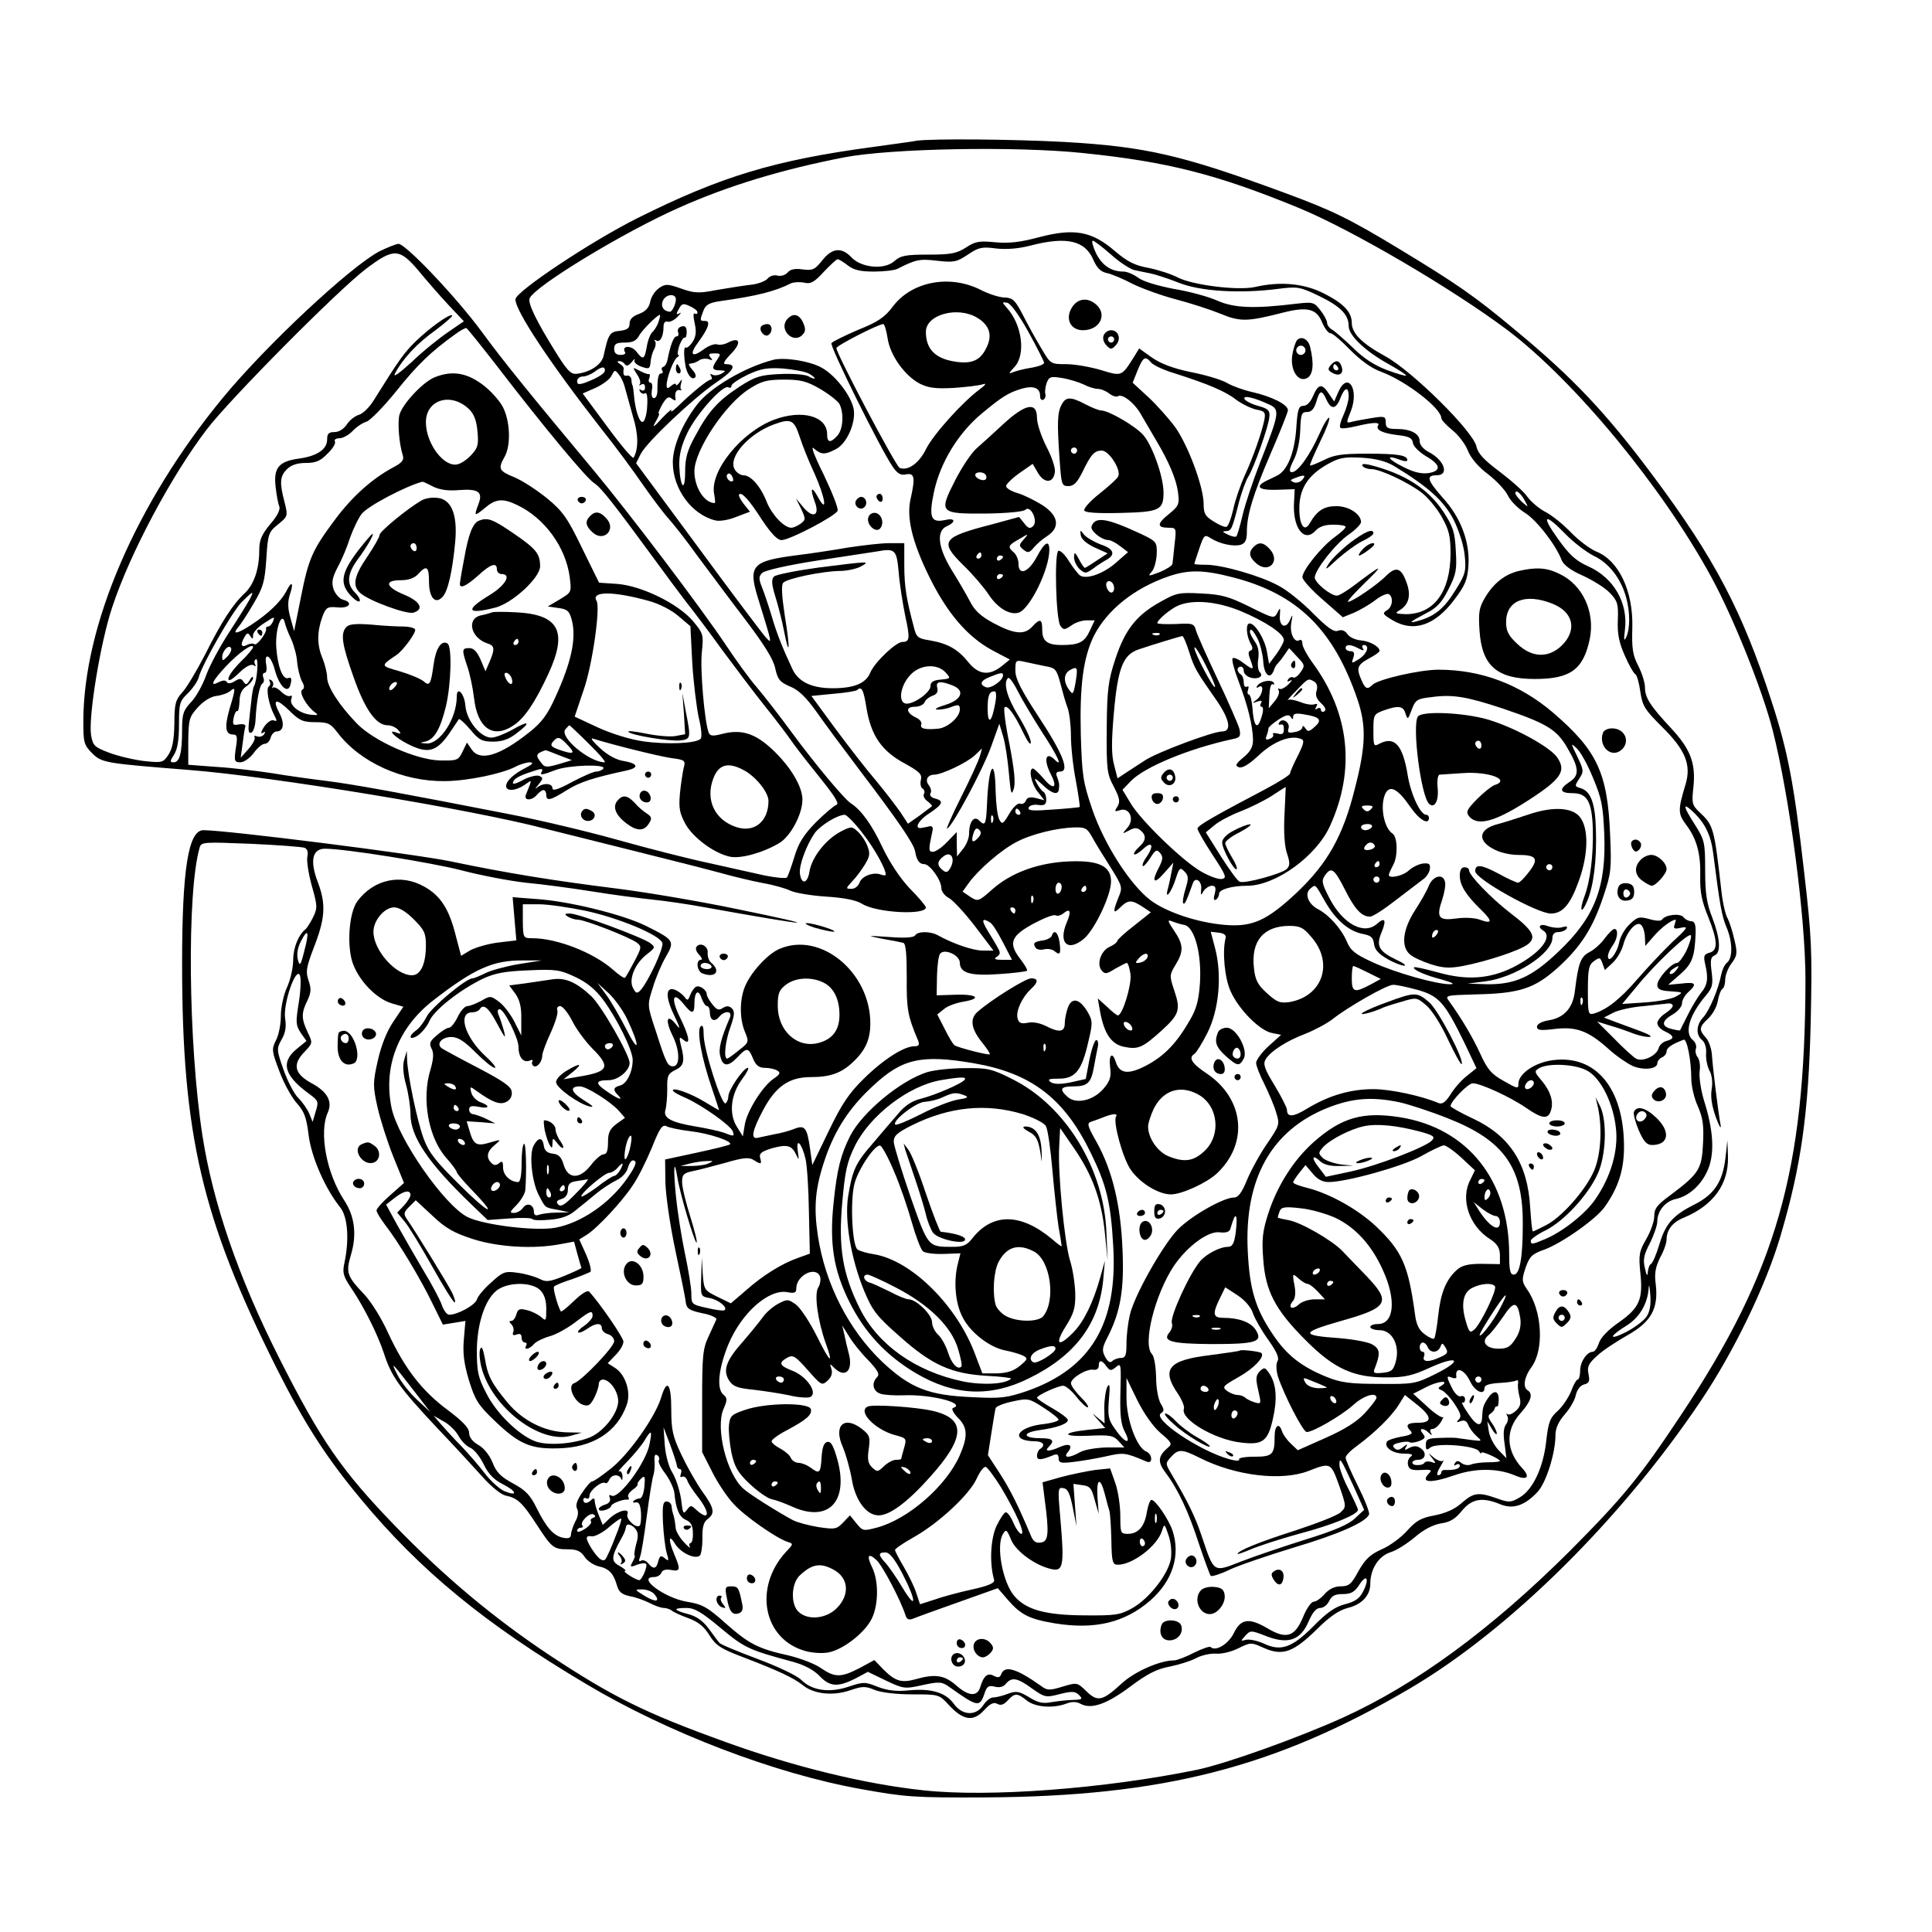 <?xml version="1.0" standalone="no"?>
<!DOCTYPE svg PUBLIC "-//W3C//DTD SVG 20010904//EN"
 "http://www.w3.org/TR/2001/REC-SVG-20010904/DTD/svg10.dtd">
<svg version="1.0" xmlns="http://www.w3.org/2000/svg"
 width="626pt" height="626pt" viewBox="0 0 626 626"
 preserveAspectRatio="xMidYMid meet">

<g transform="translate(0,626) scale(0.1,-0.1)"
fill="#000000" stroke="none">
<path d="M2970 5804 c-14 -3 -77 -11 -140 -20 -321 -43 -495 -96 -765 -231
-148 -74 -395 -238 -395 -263 0 -37 111 -205 275 -415 48 -60 109 -143 137
-184 28 -40 65 -90 83 -110 18 -20 59 -72 91 -117 33 -44 101 -136 153 -204
67 -88 97 -136 103 -166 8 -36 15 -44 47 -58 28 -11 52 -34 87 -83 26 -37 89
-122 139 -188 123 -162 175 -237 180 -263 5 -30 14 -42 30 -42 18 0 55 -52 55
-77 0 -11 11 -26 25 -33 13 -7 51 -48 84 -91 l60 -79 -35 0 c-31 0 -96 22
-146 50 -24 13 -65 13 -73 -1 -5 -7 -34 -9 -84 -5 -75 5 -75 5 -21 -6 30 -5
60 -11 67 -13 8 -3 11 -36 11 -112 -1 -103 3 -125 37 -205 5 -14 2 -18 -12
-18 -34 0 -101 -43 -164 -105 -49 -48 -72 -83 -114 -170 l-53 -110 -7 51 c-10
71 -17 80 -52 66 -15 -6 -44 -14 -63 -17 -19 -4 -43 -9 -52 -11 -27 -8 -22 20
14 88 41 78 85 108 155 108 63 0 99 13 136 48 41 38 57 74 57 126 0 165 -160
298 -293 242 -38 -15 -94 -76 -113 -122 -18 -43 -18 -106 0 -148 13 -32 13
-34 -20 -59 -18 -15 -35 -27 -38 -27 -12 0 -6 57 11 103 13 37 14 50 5 59 -9
9 -17 10 -30 2 -13 -9 -20 -6 -34 12 -10 12 -18 27 -18 32 0 15 -25 32 -36 24
-6 -4 -14 -16 -18 -27 -7 -18 -9 -18 -19 -4 -7 8 -20 18 -30 22 -30 11 -32
-22 -3 -82 20 -42 22 -50 7 -31 -30 38 -37 16 -12 -35 24 -48 25 -100 2 -100
-18 0 -23 11 -56 114 -28 84 -28 84 -10 140 9 31 28 76 42 100 30 52 28 55
-64 101 -75 37 -249 80 -355 87 l-77 6 6 -70 6 -70 -59 -7 c-33 -4 -73 -16
-90 -25 l-30 -18 -18 68 c-21 84 -49 127 -101 156 -76 43 -164 24 -217 -47
-28 -38 -35 -148 -14 -204 22 -57 76 -112 125 -127 l38 -11 -33 -49 c-21 -31
-39 -77 -50 -126 -16 -71 -16 -82 -1 -150 9 -40 32 -112 51 -160 l35 -86 -44
-39 c-25 -22 -45 -44 -45 -50 0 -6 13 -27 28 -47 41 -52 115 -175 153 -254
l34 -69 37 6 36 6 -5 -59 c-4 -44 0 -78 16 -132 20 -65 30 -81 81 -130 81 -78
118 -94 206 -92 115 2 194 53 225 142 14 40 -4 96 -37 118 l-25 16 26 27 c14
14 25 33 25 43 0 13 -77 125 -111 162 -6 5 -24 -6 -49 -30 -22 -21 -41 -37
-43 -34 -9 15 -26 73 -22 80 3 4 29 15 58 24 28 10 55 21 60 24 4 4 -2 29 -14
56 l-22 49 24 15 c34 21 115 108 149 160 17 24 44 79 62 122 25 63 34 76 47
70 9 -5 43 -12 76 -16 62 -7 140 -33 130 -43 -3 -3 -52 -15 -108 -27 l-102
-22 1 -74 c1 -42 15 -139 32 -219 17 -80 33 -156 34 -170 3 -20 11 -26 53 -35
28 -5 48 -15 46 -20 -2 -6 -14 -30 -25 -55 -19 -40 -21 -64 -21 -210 l0 -165
33 -65 c18 -36 49 -82 69 -103 35 -39 138 -111 175 -123 19 -6 19 -7 -5 -32
-107 -116 -74 -285 64 -322 22 -6 55 -8 74 -4 47 9 118 64 140 110 22 46 22
122 1 165 -19 39 -13 49 14 24 19 -17 79 -131 94 -179 4 -13 11 -16 24 -11 9
4 75 28 146 53 l129 46 31 -36 c44 -51 71 -64 154 -78 129 -21 226 2 309 74
72 63 99 146 72 227 -13 37 -55 99 -68 99 -5 0 -11 -18 -15 -39 -7 -47 -28
-71 -62 -71 -23 0 -24 3 -24 58 0 32 -7 80 -16 106 l-17 48 -49 -5 c-27 -4
-76 -14 -110 -23 l-60 -17 7 -56 c15 -110 12 -136 -12 -139 -17 -3 -26 4 -34
25 -41 97 -65 145 -99 198 l-39 60 11 70 c6 39 12 75 14 82 1 6 26 16 55 22
50 11 54 10 100 -20 27 -17 49 -35 49 -39 0 -5 -25 -12 -55 -15 -83 -11 -102
-54 -22 -55 27 0 36 -13 17 -25 -5 -3 -10 -13 -10 -22 0 -15 12 -15 53 2 12 5
17 2 17 -10 0 -15 7 -17 48 -12 26 3 73 11 105 18 57 13 62 13 130 -16 12 -5
17 -2 17 9 0 9 -7 19 -16 23 -30 11 -64 102 -64 173 l0 65 35 -72 c22 -44 51
-85 75 -106 36 -30 39 -36 25 -47 -33 -28 -35 -46 -9 -81 41 -54 75 -127 109
-232 18 -53 35 -100 38 -103 3 -3 30 5 59 19 29 14 123 46 208 72 148 44 236
83 246 108 2 7 -14 48 -36 92 -22 44 -40 85 -40 92 0 7 17 24 38 39 57 42 111
95 134 132 l20 32 39 -31 c49 -39 51 -59 4 -59 -36 0 -43 -8 -24 -27 8 -8 0
-13 -30 -18 -22 -4 -44 -11 -47 -16 -11 -18 18 -39 55 -39 24 0 31 -3 23 -9
-8 -5 -12 -17 -10 -27 3 -15 12 -19 43 -17 30 2 36 0 27 -9 -33 -33 1 -36 84
-7 65 22 136 22 191 -1 41 -18 53 -7 25 23 -52 56 -55 122 -7 176 35 39 44 64
25 76 -17 10 -11 44 12 75 42 57 35 183 -14 252 -17 25 -18 31 -5 70 13 37 21
45 61 59 57 21 168 99 196 139 45 64 63 122 62 200 -2 185 -92 292 -229 275
-59 -7 -113 -44 -113 -76 0 -18 -3 -17 -47 8 -40 22 -53 37 -76 87 -25 55 -62
117 -101 171 -15 20 -13 20 87 23 141 3 189 19 264 86 76 69 114 129 148 231
25 74 27 89 22 200 -8 201 -42 273 -185 396 -108 92 -233 139 -371 139 -61 0
-196 -31 -214 -49 -16 -16 -23 -14 -35 14 -18 40 -15 50 23 71 19 10 35 21 35
25 0 14 -31 31 -60 34 -17 1 -37 10 -44 20 -8 12 -19 16 -31 11 -13 -5 -34 10
-81 57 -34 35 -84 75 -111 89 -58 32 -183 68 -235 68 -21 0 -38 1 -38 3 0 2 7
24 16 50 15 44 17 46 37 33 30 -19 75 -28 98 -21 14 5 19 16 19 41 0 56 20
121 77 254 30 69 55 132 56 140 2 18 -51 45 -117 60 -27 6 -63 19 -80 29 -17
10 -69 26 -116 35 -58 12 -98 27 -127 47 l-42 30 -17 -28 c-40 -63 -39 -63
-107 -42 -34 10 -85 19 -112 19 -51 0 -51 0 -82 53 -17 28 -44 77 -59 107 -25
48 -33 55 -59 56 -16 0 -50 11 -74 23 -101 53 -226 30 -288 -52 -26 -35 -48
-50 -113 -76 -44 -19 -83 -38 -86 -43 -6 -10 162 -349 199 -401 15 -22 26 -28
43 -24 27 5 30 -10 15 -77 -15 -61 4 -140 58 -251 59 -121 125 -198 206 -242
l57 -30 -27 -22 c-41 -32 -75 -27 -108 14 -33 41 -66 60 -124 70 -39 6 -44 10
-52 43 -24 90 -31 132 -31 200 l0 72 -49 0 c-26 0 -86 -7 -132 -14 -46 -8
-124 -20 -174 -26 -137 -18 -151 -33 -120 -135 49 -158 47 -152 26 -130 -10
11 -109 142 -219 292 l-201 272 15 30 c19 38 169 180 245 232 57 38 68 59 31
59 -11 0 -7 9 17 34 34 35 29 56 -10 36 -11 -6 -27 -9 -35 -6 -8 3 -28 -4 -44
-16 -39 -29 -48 -17 -17 24 33 45 40 68 22 68 -18 0 -18 1 -6 33 7 19 19 26
53 31 121 17 180 32 231 58 9 4 29 5 43 2 20 -5 32 1 63 35 21 22 41 41 45 41
4 0 19 -9 33 -20 19 -15 41 -20 84 -20 33 0 67 4 77 9 59 30 72 33 129 26 54
-6 63 -4 99 20 34 23 45 26 90 20 34 -4 73 -1 112 9 119 31 179 17 206 -49 11
-24 23 -36 43 -40 15 -3 53 -19 83 -35 31 -15 94 -38 140 -50 46 -12 111 -33
143 -46 65 -27 87 -27 204 3 79 20 109 13 127 -32 8 -19 20 -35 27 -35 7 0 35
-24 64 -54 34 -34 69 -60 101 -71 80 -30 194 -118 194 -150 0 -5 16 -23 35
-38 20 -16 43 -46 51 -67 10 -25 34 -53 66 -77 27 -21 56 -52 64 -69 8 -17 32
-41 54 -55 38 -23 101 -104 120 -154 6 -15 29 -33 68 -50 33 -15 73 -40 88
-56 25 -26 28 -36 26 -88 -2 -45 4 -73 22 -114 13 -30 28 -57 34 -61 6 -3 13
-29 17 -58 7 -46 14 -57 70 -113 76 -75 96 -123 76 -188 -25 -82 -24 -94 2
-129 35 -46 48 -95 46 -169 -1 -49 5 -79 25 -128 32 -79 33 -111 5 -118 -18
-5 -20 -11 -14 -37 11 -47 8 -68 -15 -95 -11 -15 -30 -46 -42 -71 -13 -25 -23
-46 -24 -48 -1 -2 -13 0 -28 4 -34 8 -33 26 4 47 17 10 30 26 30 36 0 10 9 26
20 36 30 27 25 34 -22 28 l-43 -4 39 34 c39 34 47 56 50 132 1 29 -3 40 -14
40 -8 0 -20 6 -25 13 -11 14 -60 8 -70 -8 -3 -5 -21 -4 -41 2 -33 9 -39 7 -64
-17 -16 -15 -31 -42 -34 -60 -7 -35 -36 -70 -36 -43 0 8 7 23 15 34 16 21 20
54 6 54 -5 0 -19 -14 -31 -30 -12 -17 -34 -37 -50 -45 -28 -15 -36 -34 -47
-125 -6 -56 -35 -88 -85 -96 -23 -4 -38 -12 -38 -21 0 -11 11 -13 58 -7 70 8
108 -6 174 -65 25 -23 61 -47 78 -55 36 -15 80 -10 80 9 0 7 7 15 15 19 8 3
15 12 15 19 0 12 16 23 55 38 11 5 25 -67 25 -126 0 -23 9 -63 21 -89 17 -39
20 -63 17 -122 -4 -82 -13 -97 -105 -166 -44 -32 -53 -44 -53 -69 0 -17 -12
-50 -26 -74 -23 -40 -25 -51 -19 -110 9 -85 -3 -113 -70 -160 -32 -22 -58 -48
-64 -66 -5 -16 -14 -29 -20 -29 -19 0 -41 -32 -41 -61 0 -16 -4 -29 -8 -29 -4
0 -14 -17 -21 -37 -8 -20 -27 -49 -43 -64 -26 -23 -31 -37 -38 -98 -9 -86 -44
-159 -86 -183 -29 -17 -35 -17 -74 -3 -60 21 -75 19 -114 -15 -22 -20 -52 -33
-87 -40 -44 -8 -60 -17 -89 -49 -19 -22 -57 -50 -83 -61 -38 -17 -53 -32 -75
-70 -23 -43 -31 -50 -58 -50 -20 0 -38 -9 -52 -25 -12 -14 -28 -25 -36 -25 -7
0 -23 -22 -34 -50 -27 -64 -54 -73 -117 -35 -59 34 -85 30 -108 -18 -17 -34
-58 -59 -74 -44 -3 4 -27 -5 -54 -18 -27 -14 -56 -25 -65 -25 -46 0 -130 -37
-172 -77 -60 -55 -76 -58 -112 -23 -30 29 -30 29 -77 15 -43 -13 -50 -13 -71
3 -79 56 -117 67 -128 37 -4 -11 -11 -12 -24 -5 -20 11 -33 0 -44 -37 -10 -32
-39 -29 -79 7 -37 32 -67 37 -130 19 -47 -13 -67 -6 -105 32 l-29 30 -48 -26
c-60 -31 -80 -31 -125 0 -20 14 -67 32 -105 41 -100 22 -129 38 -205 105 -58
52 -75 61 -124 69 -73 12 -164 80 -107 80 10 0 21 6 24 14 3 9 15 12 31 9 30
-6 32 1 11 50 -20 48 -19 69 2 35 18 -29 63 -51 80 -39 5 3 9 29 9 56 -1 37 4
54 17 63 25 19 21 36 -18 90 -19 27 -49 80 -67 118 -28 59 -33 80 -33 147 0
85 -14 102 -33 38 -19 -62 -104 -183 -162 -229 -29 -23 -56 -42 -61 -42 -5 0
-19 -16 -33 -37 -17 -25 -22 -41 -16 -52 5 -10 3 -26 -6 -41 -7 -14 -13 -32
-14 -41 0 -12 -7 -15 -24 -12 -32 6 -55 32 -87 96 -20 41 -35 58 -76 80 -39
21 -55 36 -67 68 -10 24 -28 47 -46 57 -19 11 -30 25 -30 39 0 16 -20 37 -69
74 -84 62 -140 135 -193 249 -21 47 -56 103 -77 125 -57 60 -61 71 -44 129 20
66 12 126 -22 177 -57 87 -82 220 -53 284 16 36 -1 68 -54 96 -54 30 -61 60
-22 100 27 29 28 29 11 64 -21 44 -21 63 -1 103 12 26 13 38 4 64 -10 29 -8
42 15 103 39 99 42 144 15 216 -27 70 -18 109 23 109 65 0 345 -45 442 -70 61
-16 154 -34 207 -40 53 -5 152 -18 220 -29 67 -11 155 -22 193 -26 39 -4 117
-15 175 -26 350 -63 393 -65 95 -4 -115 24 -286 53 -380 65 -216 27 -363 51
-545 89 -116 24 -725 101 -801 101 -49 0 -69 -128 -69 -433 0 -553 64 -826
305 -1308 91 -181 161 -290 274 -426 192 -232 404 -406 731 -600 265 -158 611
-290 890 -340 144 -26 173 -28 400 -27 577 3 943 97 1380 354 322 190 683 547
941 931 107 159 211 374 258 534 67 227 91 396 98 695 5 234 3 275 -22 490
-32 280 -52 385 -104 545 -95 294 -186 467 -384 732 -151 203 -261 320 -448
474 -130 109 -190 150 -373 261 -165 100 -221 127 -376 184 -331 122 -449 149
-712 164 -168 9 -427 11 -478 4z m540 -40 c273 -28 434 -69 699 -178 174 -72
499 -263 676 -396 219 -166 501 -508 660 -800 72 -132 166 -367 199 -497 55
-217 106 -606 106 -807 -1 -621 -94 -945 -402 -1409 -136 -205 -189 -269 -362
-443 -255 -254 -498 -432 -736 -540 -149 -67 -376 -148 -470 -168 -301 -62
-677 -90 -887 -67 -190 20 -423 77 -643 157 -261 94 -367 147 -571 282 -183
122 -341 255 -499 418 -174 180 -241 277 -378 549 -130 258 -212 497 -246 715
-46 297 -51 792 -9 934 5 18 14 18 165 12 89 -4 167 -10 175 -13 9 -4 12 -14
9 -28 -3 -12 3 -54 14 -94 19 -67 19 -73 4 -104 -9 -18 -20 -34 -23 -37 -23
-17 -41 -60 -41 -100 0 -25 -9 -65 -20 -89 -11 -24 -20 -65 -20 -93 0 -27 -7
-63 -16 -79 -14 -29 -14 -34 12 -102 15 -40 41 -86 57 -103 23 -26 30 -45 37
-102 9 -72 54 -174 103 -235 24 -31 29 -104 13 -179 -7 -32 -4 -43 23 -83 41
-61 84 -147 105 -210 24 -75 51 -112 168 -237 59 -62 128 -137 154 -166 26
-29 59 -56 73 -58 38 -8 54 -23 100 -94 49 -75 54 -80 102 -80 28 0 41 -6 53
-24 8 -13 29 -27 45 -31 34 -7 49 -23 60 -62 6 -21 15 -29 42 -35 19 -3 48
-14 64 -22 17 -9 37 -16 46 -16 8 0 19 -4 25 -8 5 -5 29 -16 54 -25 33 -12 52
-28 69 -56 21 -33 36 -43 110 -71 117 -45 161 -66 192 -90 35 -29 97 -36 153
-17 41 14 50 14 81 1 21 -8 68 -14 121 -14 85 0 87 0 118 -34 46 -50 79 -56
114 -18 20 22 32 28 44 21 11 -6 21 -2 33 11 23 25 31 25 62 0 28 -22 85 -26
128 -10 18 7 33 7 47 -1 34 -18 84 -1 160 56 55 41 85 57 128 65 30 6 68 18
85 27 16 9 45 16 65 15 19 -2 53 7 74 18 39 19 40 19 82 0 60 -26 94 -14 169
59 42 42 72 63 102 71 46 11 73 41 73 78 0 47 26 89 64 102 21 6 56 29 80 49
29 25 58 40 85 45 30 4 47 15 68 41 32 39 66 45 124 21 41 -17 79 -5 121 40
28 30 58 126 58 184 0 22 10 44 30 67 17 19 33 47 36 63 4 17 14 30 26 34 17
4 20 10 15 34 -5 24 0 34 29 60 18 17 63 46 98 66 76 43 100 86 91 164 -5 36
-1 56 14 87 12 21 21 48 21 58 0 32 19 57 57 72 95 40 144 108 142 197 l-2 53
-6 -55 c-9 -79 -36 -120 -101 -153 -70 -35 -94 -63 -114 -131 -9 -30 -21 -58
-26 -61 -6 -3 -10 -16 -11 -28 -1 -14 -4 -10 -9 13 -7 28 -4 44 16 82 13 26
24 58 24 71 0 33 26 65 60 72 45 10 86 49 106 100 20 53 15 126 -15 220 -10
33 -16 75 -14 93 3 18 0 38 -6 46 -6 7 -9 20 -6 28 3 8 -1 21 -10 28 -28 23
-12 80 42 144 22 26 24 36 19 77 -5 37 -3 48 9 53 22 8 19 55 -7 123 -18 45
-23 79 -23 153 0 90 -2 98 -32 146 -38 59 -42 75 -12 48 42 -38 62 -77 70
-138 22 -173 28 -204 43 -240 20 -47 21 -100 2 -115 -8 -6 -16 -24 -19 -39 -9
-47 -38 -116 -58 -138 -23 -24 -25 -57 -4 -74 9 -7 15 -26 13 -44 -1 -17 4
-42 11 -55 8 -14 11 -38 7 -61 -4 -25 1 -55 14 -91 11 -30 18 -40 15 -24 -8
42 -25 182 -28 226 -1 20 -10 46 -19 56 -24 26 -23 35 7 63 14 13 28 38 31 57
3 18 10 36 15 39 5 3 9 16 9 30 0 14 9 37 20 52 19 25 20 34 10 76 -6 27 -16
58 -22 70 -7 11 -16 50 -20 86 -24 211 -26 216 -72 259 -23 22 -25 29 -19 81
8 78 -10 123 -72 190 -68 73 -85 99 -85 133 0 15 -10 47 -22 70 -18 35 -21 56
-19 124 3 118 -44 217 -117 246 -21 9 -57 36 -82 62 -25 26 -61 55 -82 66 -20
10 -46 32 -58 48 -11 17 -52 53 -90 82 -51 38 -71 59 -76 82 -10 49 -208 245
-296 293 -75 41 -108 74 -108 108 0 35 -27 63 -90 95 -65 33 -142 40 -224 21
-55 -12 -201 6 -250 31 -21 11 -64 25 -95 31 -44 8 -68 20 -108 54 -75 65
-132 75 -244 46 -63 -17 -99 -21 -144 -17 -52 5 -65 3 -95 -17 -30 -19 -48
-23 -122 -23 -73 0 -90 -3 -110 -21 -32 -29 -107 -22 -139 12 -32 34 -63 31
-95 -10 -24 -30 -31 -33 -63 -29 -25 4 -41 0 -49 -10 -7 -8 -21 -13 -33 -10
-11 3 -25 -1 -32 -10 -7 -8 -32 -18 -57 -20 -25 -3 -74 -11 -110 -17 -56 -11
-71 -10 -113 5 -43 15 -50 16 -71 2 -13 -9 -26 -28 -29 -44 -4 -20 -15 -32
-36 -40 -21 -7 -31 -18 -31 -31 0 -16 -8 -21 -32 -24 -32 -3 -37 -10 -52 -80
-6 -29 -42 -53 -85 -59 -20 -3 -31 7 -68 66 -65 104 -93 162 -87 178 14 38
305 215 484 294 159 71 334 124 535 163 149 29 556 37 775 14z m90 -329 c28
-25 62 -47 75 -50 14 -3 37 -8 53 -11 15 -3 56 -16 91 -30 70 -28 198 -36 322
-20 64 8 70 7 133 -23 70 -34 96 -61 96 -98 0 -30 54 -81 128 -122 34 -19 60
-36 58 -38 -2 -2 -30 6 -62 18 -40 15 -76 38 -110 72 -28 27 -59 54 -68 59 -9
5 -16 15 -16 22 0 7 -10 26 -22 41 -20 26 -24 27 -77 21 -138 -17 -203 -14
-257 10 -29 13 -92 30 -141 38 -52 10 -99 24 -115 36 -15 11 -36 20 -47 20
-41 0 -70 20 -90 60 -10 22 -15 40 -10 40 4 0 31 -20 59 -45z m-1410 -145 c0
-15 -12 -40 -19 -40 -22 1 -32 19 -22 38 11 20 41 21 41 2z m70 -42 c0 -5 -4
-7 -9 -4 -5 4 -5 -10 0 -32 6 -27 4 -43 -7 -60 -8 -12 -18 -21 -22 -18 -7 4
-7 -28 0 -64 6 -25 19 -41 29 -34 6 4 3 14 -7 25 -9 10 -14 20 -11 20 4 1 10
2 15 3 4 1 13 5 20 10 7 4 20 5 29 2 12 -5 13 -3 5 6 -8 10 -5 13 13 13 21 0
21 -2 9 -20 -19 -27 -18 -35 9 -35 20 -1 20 -2 4 -11 -9 -5 -22 -7 -29 -3 -7
4 -8 3 -4 -4 4 -7 3 -12 -1 -12 -9 0 -60 -41 -107 -87 -16 -15 -25 -21 -21
-13 5 8 -9 -3 -30 -25 -27 -30 -33 -33 -21 -12 9 15 14 27 11 27 -4 0 2 13 11
30 14 23 21 27 31 18 8 -6 13 -7 12 -2 -4 21 2 33 14 30 6 -1 9 -1 5 1 -4 2
-4 12 -1 21 4 15 3 15 -6 2 -6 -8 -11 -11 -11 -6 0 5 -7 3 -15 -4 -12 -10 -15
-10 -15 2 0 24 22 82 34 90 6 4 8 8 4 8 -4 0 -2 13 3 30 6 16 14 28 17 26 4
-2 7 6 7 18 0 16 -5 22 -17 18 -9 -2 -14 -10 -11 -18 3 -8 1 -14 -5 -14 -9 0
-20 -28 -29 -75 -2 -11 -8 -22 -13 -23 -6 -2 -8 -8 -4 -13 3 -5 1 -9 -4 -9 -9
0 -12 -16 -12 -57 0 -13 -5 -23 -11 -23 -7 0 -9 11 -7 25 3 14 1 25 -4 25 -6
0 -8 7 -4 15 3 8 2 14 -2 13 -4 -1 -17 4 -30 11 -23 12 -23 12 -8 -12 9 -13
13 -27 9 -32 -5 -4 -2 -5 5 -1 7 4 12 1 12 -9 0 -10 -5 -13 -12 -9 -7 4 -8 3
-4 -5 4 -6 12 -9 17 -5 5 3 8 -14 6 -42 -1 -26 -8 -49 -14 -51 -11 -4 -25 39
-29 87 -1 14 -3 27 -4 30 -2 3 -4 12 -4 20 -1 8 -7 14 -14 13 -11 -3 -14 4
-11 23 0 4 -5 11 -13 15 -9 6 -9 9 -1 9 6 0 15 -5 18 -11 5 -6 12 -4 22 8 8
10 12 13 9 6 -3 -6 6 -15 22 -21 25 -9 28 -7 30 15 1 13 6 32 12 42 5 10 6 22
2 26 -4 5 -2 5 4 2 13 -8 24 13 24 45 0 12 5 18 13 16 6 -3 21 4 32 15 11 11
14 17 7 12 -11 -6 -12 -3 -3 13 10 19 15 20 36 10 14 -6 25 -15 25 -20z m1072
-63 c27 -49 50 -94 51 -100 1 -5 -16 -12 -38 -16 -22 -3 -49 -10 -60 -14 -19
-8 -18 -6 3 17 36 40 24 136 -26 191 -16 18 -16 19 2 16 11 -3 38 -40 68 -94z
m-165 45 c40 -24 50 -58 28 -99 -21 -43 -53 -53 -115 -40 -54 12 -80 42 -80
94 0 56 104 84 167 45z m-1033 -12 c-4 -13 -13 -27 -19 -33 -7 -5 -16 -27 -19
-47 -8 -44 -12 -46 -35 -16 -17 20 -48 18 -36 -3 4 -5 -3 -9 -14 -9 -14 0 -21
6 -21 20 0 16 7 20 35 20 25 0 37 6 46 23 10 18 57 65 67 67 2 0 0 -10 -4 -22z
m742 -54 c8 -55 55 -121 104 -147 28 -14 51 -17 110 -14 41 3 84 8 95 12 12 4
9 -2 -10 -16 -58 -43 -150 -146 -174 -193 -22 -46 -59 -73 -86 -62 -12 4 -205
370 -205 388 0 8 134 77 152 78 4 0 10 -21 14 -46z m854 -79 c7 -8 40 -24 74
-34 110 -35 167 -59 201 -86 19 -14 48 -28 65 -32 28 -5 31 -9 27 -32 -8 -41
-36 -121 -64 -182 -14 -31 -31 -80 -37 -109 -7 -30 -16 -55 -22 -57 -5 -2 -24
6 -41 17 -28 17 -33 26 -33 57 0 56 -52 194 -93 250 -20 27 -59 71 -86 96
l-51 47 16 40 c18 44 25 48 44 25z m-1770 -25 c0 -10 -22 -24 -64 -40 -21 -7
-26 -6 -26 5 0 8 8 15 18 15 10 0 27 7 38 15 22 17 34 19 34 5z m66 -60 c4
-14 15 -54 25 -90 18 -58 18 -105 2 -133 -3 -5 -41 40 -85 100 l-80 108 41 18
c22 10 46 27 52 39 11 21 12 21 26 2 8 -10 16 -30 19 -44z m1486 14 c15 -8 35
-14 45 -14 10 0 27 -7 37 -15 10 -8 23 -12 28 -9 15 10 57 -24 78 -64 12 -20
32 -55 45 -77 42 -70 67 -129 72 -171 5 -38 2 -44 -30 -70 -39 -31 -39 -44 0
-44 24 0 25 -1 19 -52 -3 -29 -6 -58 -7 -65 -1 -6 -20 -18 -42 -27 -37 -14
-39 -14 -25 2 8 9 15 35 16 57 1 39 -1 41 -51 65 -110 51 -148 58 -160 25 -6
-14 32 -45 55 -45 7 0 24 -9 38 -20 l25 -19 -40 -35 c-40 -35 -94 -54 -115
-41 -6 4 -22 24 -36 46 -13 22 -29 37 -35 34 -13 -9 -8 -223 7 -243 10 -14 14
-13 35 1 13 10 35 17 50 17 l26 0 -16 -34 c-17 -37 -35 -46 -91 -46 -47 0 -63
13 -63 49 0 36 -7 38 -32 11 -25 -28 -58 -25 -124 10 -43 23 -63 41 -79 73
-12 23 -39 69 -59 101 -44 72 -50 126 -15 141 31 14 27 28 -6 20 -46 -10 -53
9 -36 90 20 95 78 191 155 255 66 55 87 68 131 81 37 10 58 2 58 -23 0 -11 4
-16 11 -13 6 4 8 12 6 19 -2 6 0 22 4 34 8 22 13 23 52 17 23 -4 54 -14 69
-21z m601 -65 c35 -16 32 -29 -29 -185 -24 -61 -50 -139 -58 -174 -8 -34 -17
-65 -20 -68 -3 -3 -16 0 -28 6 -17 8 -19 11 -6 11 18 1 20 5 43 96 9 33 22 69
30 81 18 29 66 163 68 194 2 20 -4 26 -37 35 -22 6 -42 17 -44 23 -4 12 32 4
81 -19z m828 -312 c12 -22 12 -22 -10 -3 -11 11 -21 23 -21 28 0 14 19 -1 31
-25z m131 -107 c26 -27 68 -59 92 -71 49 -23 88 -73 105 -135 13 -47 13 -102
0 -129 -7 -15 -8 -8 -4 24 11 87 -36 169 -119 206 -40 18 -61 37 -98 89 -56
78 -44 86 24 16z m-2160 -125 c3 -38 13 -101 21 -140 16 -73 15 -85 -9 -85
-21 0 -90 -66 -104 -99 -14 -35 -52 -51 -122 -51 -67 0 -110 20 -130 61 -32
69 -51 115 -68 174 -10 33 -24 75 -31 92 -11 28 -11 35 1 47 9 8 83 25 180 40
91 14 176 27 190 29 61 11 65 7 72 -68z m1084 -16 c209 -54 326 -170 403 -397
28 -84 27 -148 -9 -287 -38 -153 -88 -242 -188 -337 -96 -90 -143 -112 -231
-105 -89 7 -191 41 -243 80 -66 50 -150 181 -189 295 -30 88 -33 110 -37 240
-4 162 8 252 43 323 43 83 130 153 240 191 66 23 115 22 211 -3z m-386 -35 c0
-8 -4 -14 -9 -14 -11 0 -22 26 -14 34 9 9 23 -3 23 -20z m792 -195 c15 -8 19
-8 14 0 -4 6 -2 11 3 11 20 0 11 -28 -15 -45 -25 -16 -26 -16 -19 4 5 15 2 21
-9 21 -9 0 -16 5 -16 10 0 13 16 13 42 -1z m-1013 -58 c31 -5 35 -11 47 -56 7
-27 17 -63 23 -78 6 -16 11 -57 11 -92 0 -34 7 -100 16 -145 8 -45 14 -83 12
-85 -2 -1 -40 -5 -86 -8 -64 -5 -83 -4 -79 6 2 7 16 11 30 9 21 -3 27 1 27 17
0 11 -4 23 -10 26 -5 3 -15 16 -21 28 -10 19 -7 18 18 -5 31 -30 52 -36 54
-15 2 17 1 20 -6 40 -5 12 -2 17 10 17 32 0 9 58 -70 178 -57 87 -75 123 -75
149 0 35 1 35 33 28 17 -4 47 -10 66 -14z m-325 -20 c17 -19 17 -20 -16 -23
-24 -2 -33 -8 -33 -21 0 -20 -51 -57 -77 -57 -28 0 -23 53 8 89 31 38 90 43
118 12z m421 -32 c-7 -40 -9 -41 -21 -24 -19 26 -18 52 3 64 24 13 26 9 18
-40z m-235 23 c0 -17 -39 -44 -55 -39 -23 9 -18 22 13 34 35 14 42 15 42 5z
m125 -182 c52 -79 70 -119 43 -92 -30 30 -38 0 -12 -49 22 -43 7 -50 -25 -11
-15 17 -31 32 -34 32 -15 0 -6 -49 15 -75 l22 -28 -27 7 c-20 5 -29 2 -33 -8
-3 -8 -11 -13 -19 -10 -7 3 -22 -11 -35 -33 -20 -34 -23 -35 -32 -19 -6 11
-11 52 -12 92 -2 118 -23 86 -28 -43 -3 -66 -6 -71 -26 -51 -16 16 -32 -5 -32
-43 0 -15 -9 -37 -20 -50 l-19 -24 -1 39 0 40 -31 -32 c-17 -18 -38 -32 -46
-32 -15 0 -15 6 -1 71 2 8 -3 13 -9 12 -7 -2 -18 -4 -24 -5 -29 -7 -16 22 21
46 45 30 50 41 19 49 -12 3 -18 10 -14 17 4 6 1 17 -5 25 -14 17 -5 35 18 35
25 1 104 38 131 63 l23 22 -7 -25 c-4 -14 -31 -74 -61 -133 -30 -60 -50 -106
-45 -102 19 11 113 187 141 262 l28 78 12 -40 c7 -22 15 -76 19 -120 6 -67 8
-75 16 -50 6 20 1 64 -14 143 -13 62 -20 117 -16 120 9 9 32 -22 61 -83 14
-29 24 -42 24 -30 0 11 -18 49 -40 85 -37 60 -50 107 -34 123 4 4 18 -15 31
-41 13 -26 48 -85 78 -132z m-291 150 c44 -16 34 -47 -21 -64 -27 -8 -38 -15
-26 -15 12 -1 33 3 47 9 22 8 26 7 26 -9 0 -24 -39 -59 -70 -62 -43 -4 -60 0
-55 14 3 6 -5 17 -17 22 -32 15 -35 35 -4 35 15 0 29 7 32 15 3 8 15 17 26 21
13 4 18 12 15 25 -6 21 8 24 47 9z m-276 -77 c15 -87 49 -137 124 -177 47 -26
56 -35 52 -52 -3 -12 -1 -25 5 -29 6 -3 8 -11 5 -17 -4 -6 1 -17 11 -24 10 -8
17 -15 14 -17 -2 -1 -20 -15 -40 -30 l-37 -26 -25 38 c-14 20 -49 66 -79 102
-30 35 -89 111 -132 169 l-77 105 71 7 c39 3 74 9 77 12 15 14 21 2 31 -61z
m417 20 c-11 -63 -24 -74 -25 -22 0 46 5 59 23 59 5 0 6 -16 2 -37z m1645 -19
c144 -49 175 -68 210 -130 37 -63 38 -87 5 -108 -35 -23 -31 -36 10 -36 48 0
63 -27 66 -115 2 -86 -8 -168 -27 -219 -18 -48 -10 -61 9 -15 21 50 31 134 28
229 -2 89 -17 128 -52 137 -17 5 -17 7 -2 30 15 23 15 27 -6 71 -22 45 -22 46
-3 28 12 -10 36 -53 53 -95 28 -66 33 -90 37 -182 7 -174 -31 -272 -150 -384
-85 -81 -141 -106 -233 -104 l-60 2 56 7 c98 12 219 91 219 141 0 12 7 19 19
19 11 0 23 5 27 11 4 7 0 9 -13 5 -11 -4 -32 -2 -47 3 -25 10 -37 -1 -16 -14
34 -21 -12 -76 -97 -119 -76 -38 -151 -43 -243 -17 -40 11 -76 19 -78 17 -7
-7 35 -26 90 -40 34 -10 44 -15 27 -15 -42 -1 -178 37 -251 71 -57 26 -72 38
-84 67 -18 42 -58 87 -95 106 -31 17 -43 50 -23 66 17 14 14 17 48 -43 34 -59
76 -95 121 -104 27 -5 34 -11 37 -32 2 -19 15 -33 43 -49 22 -13 47 -22 55
-22 8 0 -3 9 -25 19 -57 27 -67 45 -49 88 17 41 12 52 -14 29 -42 -38 -111 -1
-154 82 -24 46 -27 57 -16 73 21 31 31 24 65 -43 33 -66 55 -89 82 -89 9 0 46
24 83 53 37 28 77 59 88 67 12 8 22 24 23 35 2 16 -3 19 -23 17 -14 -2 -34
-12 -46 -23 -18 -17 -64 -27 -64 -14 0 4 7 19 15 34 15 29 13 90 -3 100 -29
19 -42 94 -22 132 15 26 40 12 80 -46 28 -41 60 -60 60 -35 0 6 -4 10 -9 10
-19 0 -50 67 -60 129 -16 98 -43 127 -92 101 -18 -10 -19 -7 -19 43 0 51 1 53
33 65 48 17 64 15 71 -10 7 -21 8 -20 20 12 12 32 17 36 62 41 71 10 116 2
234 -37z m-428 -326 c-9 -9 -15 -9 -24 0 -9 9 -7 12 12 12 19 0 21 -3 12 -12z
m-1137 -8 c3 -5 1 -10 -4 -10 -6 0 -11 5 -11 10 0 6 2 10 4 10 3 0 8 -4 11
-10z m-88 -32 c-3 -8 -6 -5 -6 6 -1 11 2 17 5 13 3 -3 4 -12 1 -19z m1228 -18
c-3 -5 -13 -10 -21 -10 -8 0 -14 5 -14 10 0 6 9 10 21 10 11 0 17 -4 14 -10z
m-1278 -37 c-17 -18 -22 -8 -11 22 5 12 10 13 17 6 8 -8 6 -16 -6 -28z m371 6
c9 -17 36 -61 59 -97 40 -64 41 -67 27 -100 -19 -47 -18 -56 6 -32 25 25 37
25 72 2 l27 -18 -54 -43 c-30 -23 -55 -46 -55 -50 0 -4 -11 -13 -25 -19 -28
-13 -43 -56 -25 -77 10 -12 16 -11 43 6 18 10 35 19 38 19 4 0 9 -17 12 -37 4
-35 -26 -133 -41 -133 -3 0 -19 12 -35 28 l-30 27 7 -40 c13 -74 37 -109 79
-117 45 -9 59 -3 121 53 57 52 62 67 41 129 -16 48 -16 51 4 84 27 44 26 65
-5 111 -21 31 -22 36 -7 30 10 -4 28 -10 41 -12 33 -8 56 -94 50 -189 -4 -55
-11 -83 -33 -120 -43 -75 -83 -116 -142 -147 -58 -30 -86 -26 -98 13 -11 34
-23 22 -18 -18 4 -31 0 -44 -21 -69 -33 -39 -89 -52 -117 -27 -28 25 -23 34
20 34 44 0 56 11 65 60 3 19 9 47 12 63 4 15 2 27 -4 27 -5 0 -15 -28 -22 -63
l-12 -63 -49 -11 c-35 -7 -54 -6 -65 1 -11 9 -5 11 27 11 53 0 74 26 95 118
15 63 15 69 -3 100 -25 41 -50 47 -63 12 -5 -14 -10 -37 -10 -51 0 -28 -18
-31 -62 -8 -18 9 -42 14 -58 10 -22 -4 -29 -1 -33 15 -6 23 15 68 43 94 25 23
25 35 1 35 -18 0 -130 -70 -173 -108 -26 -22 -22 -54 12 -97 17 -21 29 -39 27
-41 -3 -4 -101 21 -114 29 -5 3 -19 27 -32 53 l-24 47 21 17 c11 10 39 20 61
24 63 10 49 25 -21 23 l-63 -2 1 63 c1 35 5 67 11 73 16 16 63 -7 63 -30 0
-34 35 -44 129 -37 46 3 87 8 89 11 2 2 -8 20 -23 39 -39 51 -29 74 45 114 34
18 65 30 71 26 5 -3 17 0 25 7 22 18 26 6 10 -31 -28 -67 5 -96 58 -50 35 32
86 140 86 184 0 53 -45 71 -153 64 -92 -7 -173 -38 -231 -89 -45 -40 -47 -41
-72 -25 l-25 17 20 28 c31 43 105 107 153 132 48 26 133 47 191 48 33 1 40 -3
55 -30z m916 -28 c3 -5 -3 -11 -14 -14 -20 -5 -26 3 -13 16 9 10 21 9 27 -2z
m-1374 -72 c-9 -16 -14 -18 -26 -8 -19 15 -18 29 4 45 23 17 38 -7 22 -37z
m1390 11 c0 -5 -5 -10 -11 -10 -5 0 -7 5 -4 10 3 6 8 10 11 10 2 0 4 -4 4 -10z
m0 -50 c0 -5 -4 -10 -10 -10 -5 0 -10 5 -10 10 0 6 5 10 10 10 6 0 10 -4 10
-10z m-1030 -24 c0 -8 -4 -18 -10 -21 -5 -3 -10 3 -10 14 0 12 5 21 10 21 6 0
10 -6 10 -14z m80 -6 c0 -5 -5 -10 -11 -10 -5 0 -7 5 -4 10 3 6 8 10 11 10 2
0 4 -4 4 -10z m-173 -42 c-3 -8 -6 -5 -6 6 -1 11 2 17 5 13 3 -3 4 -12 1 -19z
m-1450 -29 c107 -23 240 -78 249 -104 6 -15 -45 -125 -71 -154 -11 -11 -15
-10 -24 8 -15 28 7 80 45 109 27 21 28 23 11 36 -25 19 -233 96 -260 96 -18 0
-19 -2 -7 -10 8 -5 23 -10 33 -10 22 0 165 -56 190 -74 17 -13 16 -16 -8 -62
-14 -26 -27 -50 -30 -52 -2 -3 -20 9 -40 27 -63 55 -181 101 -260 101 -30 0
-30 1 -31 55 l0 55 53 0 c29 0 96 -10 150 -21z m-556 -28 c34 -34 39 -45 39
-84 0 -60 -17 -97 -45 -97 -53 0 -125 81 -125 141 0 37 36 79 67 79 16 0 39
-14 64 -39z m1949 29 c0 -5 -2 -10 -4 -10 -3 0 -8 5 -11 10 -3 6 -1 10 4 10 6
0 11 -4 11 -10z m-82 -39 c8 -4 26 -34 42 -65 l29 -56 -32 0 c-24 0 -28 3 -17
10 11 7 12 14 4 27 -5 10 -20 35 -33 56 -22 36 -20 45 7 28z m2218 -7 c-5 -13
-1 -15 21 -10 25 5 22 0 -28 -46 -30 -29 -81 -83 -113 -120 -56 -65 -99 -99
-141 -112 -19 -5 -20 -1 -20 75 0 69 3 83 20 95 18 13 20 12 27 -7 l8 -22 25
23 c14 13 30 40 35 60 13 47 47 81 60 60 6 -8 10 -26 10 -40 l1 -25 27 31 c23
27 57 53 71 54 2 0 0 -7 -3 -16z m-1178 -39 c75 -84 38 -194 -71 -212 -30 -4
-40 0 -72 29 -30 27 -38 43 -42 81 -10 87 30 136 113 137 36 0 47 -5 72 -35z
m-3262 -46 c-12 -49 -15 -51 -21 -28 -4 17 -1 38 10 59 23 45 28 32 11 -31z
m2985 41 c-11 -43 -3 -129 16 -171 26 -59 94 -128 134 -136 l30 -6 -41 -37
c-22 -20 -40 -45 -40 -54 0 -9 12 -40 27 -69 14 -29 32 -70 38 -92 12 -38 11
-41 -29 -100 -23 -33 -52 -86 -65 -117 -17 -42 -29 -58 -42 -58 -35 0 -140
-60 -183 -104 -49 -51 -141 -214 -155 -276 -6 -25 -11 -66 -11 -92 0 -39 -3
-48 -18 -48 -10 0 -23 -5 -28 -10 -7 -7 -14 -3 -23 13 -11 21 -10 30 7 63 43
84 55 156 49 287 -6 144 -33 254 -83 345 -32 56 -33 63 -17 68 10 3 28 10 41
15 28 11 45 12 38 1 -10 -17 21 -132 47 -171 29 -43 90 -81 131 -81 35 0 116
37 149 68 103 97 89 241 -32 323 -50 33 -61 52 -41 64 6 4 25 34 42 68 38 75
48 188 25 275 l-14 53 26 -3 c17 -2 25 -8 22 -18z m1493 -41 c-11 -21 -24 -39
-30 -39 -18 0 -64 -51 -64 -71 0 -14 9 -19 43 -21 42 -3 42 -3 17 -17 -14 -8
-58 -16 -99 -19 l-75 -5 45 54 c63 78 173 181 178 168 2 -6 -5 -28 -15 -50z
m-1746 -21 c-3 -7 -13 -15 -24 -17 -16 -3 -17 -1 -5 13 16 19 34 21 29 4z
m-2038 -22 c-41 -7 -89 -20 -107 -29 -18 -9 -37 -17 -42 -17 -21 0 -132 -93
-148 -123 -9 -18 -24 -38 -34 -45 -28 -20 -23 -35 5 -17 13 9 30 30 37 46 14
35 99 102 174 138 39 18 71 24 147 27 89 4 102 2 153 -22 38 -18 65 -41 89
-73 46 -62 96 -165 96 -195 0 -39 -19 -77 -40 -83 -23 -6 -25 -14 -8 -31 20
-20 1 -14 -36 12 -39 26 -37 36 6 36 31 0 68 31 68 56 0 26 -92 187 -125 217
-47 44 -83 60 -124 54 -20 -3 -60 -9 -88 -13 l-53 -7 20 -27 c14 -20 20 -44
19 -82 l0 -53 -22 44 c-12 24 -35 54 -50 65 -27 20 -29 20 -58 3 -17 -9 -37
-17 -45 -17 -8 0 -22 -16 -31 -35 -9 -19 -22 -35 -28 -35 -7 0 -24 -11 -39
-24 -23 -19 -26 -27 -18 -43 8 -14 7 -33 -3 -68 -30 -96 -7 -222 52 -288 18
-20 33 -41 33 -45 0 -4 23 -31 50 -59 89 -92 53 -76 -43 20 -74 73 -98 103
-114 147 -21 56 -52 205 -54 257 l-1 28 -8 -28 c-6 -18 -4 -48 6 -83 8 -30 14
-72 14 -94 0 -73 58 -159 199 -294 l51 -49 70 5 c39 3 72 2 75 -2 2 -4 28 -5
57 -2 37 3 62 12 84 31 18 14 47 38 65 53 18 15 47 34 65 43 19 9 34 25 38 40
4 14 11 25 16 25 16 0 12 -15 -17 -57 -57 -82 -149 -145 -233 -161 -65 -12
-235 9 -286 35 -76 40 -223 252 -245 352 -28 134 20 260 134 349 134 104 195
131 292 130 l60 0 -75 -12z m2752 -27 l42 -21 -35 -19 c-51 -27 -59 -24 -59
21 0 22 2 40 5 40 3 0 25 -10 47 -21z m998 6 c-7 -9 -15 -13 -19 -10 -3 3 1
10 9 15 21 14 24 12 10 -5z m-4462 -104 c-10 -62 -10 -72 6 -97 l19 -27 -32
-26 c-53 -44 -40 -87 43 -147 27 -20 29 -24 19 -55 l-10 -34 -11 27 c-6 14
-22 37 -35 50 -13 12 -35 54 -48 91 -23 65 -23 69 -7 98 13 22 16 42 12 68 -8
48 36 173 48 140 4 -11 2 -51 -4 -88z m1701 65 c33 -17 51 -54 51 -104 0 -49
-22 -79 -67 -91 -69 -19 -133 38 -133 120 0 39 4 51 26 68 31 24 83 27 123 7z
m-636 -120 c41 -87 39 -115 -2 -34 -22 43 -52 95 -67 115 l-28 38 37 -34 c20
-19 47 -57 60 -85z m2559 97 c71 -20 89 -41 153 -172 l39 -82 -31 -25 c-17
-13 -41 -40 -53 -60 -16 -25 -27 -33 -39 -28 -54 23 -155 45 -211 45 -74 0
-143 -20 -213 -62 -47 -29 -67 -30 -67 -5 0 7 -18 42 -40 79 -34 55 -38 70
-29 85 17 27 69 60 130 83 30 12 69 33 87 47 46 37 173 110 195 111 9 1 45 -7
79 -16z m-2301 -53 c5 0 9 -9 9 -19 0 -27 15 -34 30 -16 18 22 44 20 35 -2
-29 -68 -38 -102 -31 -126 8 -34 26 -34 56 -2 30 32 35 31 50 -5 9 -22 19 -30
39 -30 14 0 32 -4 40 -9 11 -7 8 -12 -12 -26 -35 -23 -87 -105 -94 -150 l-6
-37 -20 32 c-26 42 -19 105 18 154 15 20 23 36 18 36 -14 0 -63 -72 -63 -92 0
-9 -4 -19 -9 -23 -13 -7 -71 175 -71 222 0 25 -3 34 -10 27 -13 -13 3 -102 36
-198 13 -39 24 -72 24 -73 0 -1 -21 11 -47 27 -46 28 -103 48 -103 37 0 -4 19
-15 43 -25 53 -24 143 -88 151 -107 6 -18 5 -18 -29 -5 -14 5 -55 14 -91 20
-79 13 -106 28 -98 53 3 10 6 41 6 68 -1 43 2 50 26 62 28 13 32 29 18 81 -6
26 -5 28 8 17 25 -21 20 10 -11 73 -30 61 -23 86 11 44 28 -35 36 -35 36 0 0
39 13 49 23 18 5 -14 13 -26 18 -26z m2836 8 c-3 -8 -6 -5 -6 6 -1 11 2 17 5
13 3 -3 4 -12 1 -19z m293 -7 c0 -5 -11 -16 -25 -25 -14 -9 -25 -23 -25 -31 0
-9 11 -21 25 -27 30 -14 32 -24 4 -31 -11 -3 -23 -14 -25 -24 -7 -24 -52 -45
-73 -33 -9 5 -41 34 -71 65 l-55 55 45 -14 c25 -7 58 -19 73 -25 16 -6 38 -11
50 -11 13 1 1 8 -28 19 -27 10 -65 24 -84 31 l-34 13 29 15 c16 9 61 19 99 22
39 4 76 8 83 9 6 0 12 -3 12 -8z m-3813 -51 c13 -24 25 -46 28 -48 5 -5 -8 42
-20 71 -4 10 -3 17 4 17 14 0 61 -93 61 -122 0 -33 15 -52 35 -45 9 4 13 3 10
-2 -3 -5 -1 -12 4 -15 11 -7 28 14 28 34 0 8 12 41 27 73 15 33 25 65 22 73
-3 8 1 14 9 14 8 0 26 -22 39 -48 13 -26 43 -67 66 -90 57 -57 52 -73 -30 -88
l-64 -11 29 23 c37 30 24 31 -22 3 -20 -13 -33 -28 -31 -37 4 -19 72 -68 108
-77 17 -4 11 2 -18 20 -42 26 -48 45 -13 45 21 0 99 -49 126 -79 l20 -23 -28
-20 c-21 -16 -27 -28 -27 -59 0 -27 -4 -39 -14 -39 -8 0 -27 -16 -42 -36 -36
-46 -74 -45 -88 3 -7 24 -16 33 -35 35 -18 2 -27 10 -29 26 -4 28 -18 28 -33
0 -15 -28 -6 -115 16 -159 23 -44 19 -41 62 -49 l38 -8 -42 -1 c-23 0 -48 -4
-57 -7 -10 -4 -16 -1 -16 9 0 24 -22 32 -35 14 -7 -10 -20 -17 -30 -17 -15 0
-13 4 9 26 14 15 27 36 28 48 5 63 2 154 -4 150 -5 -3 -8 -32 -8 -65 0 -35 -4
-59 -11 -59 -25 0 -49 22 -49 47 0 20 -3 23 -13 14 -10 -8 -17 -7 -25 1 -18
18 -14 38 11 58 22 19 22 19 -16 8 -43 -13 -53 -7 -66 39 l-9 30 47 -3 46 -4
-30 15 c-16 8 -36 14 -42 15 -7 0 -13 7 -13 15 0 11 8 13 30 9 36 -8 40 3 6
15 -13 5 -26 19 -29 31 -5 20 -4 21 16 6 53 -38 77 -47 98 -36 13 7 19 19 17
33 -2 17 -29 35 -109 77 -58 30 -111 59 -117 63 -20 14 -1 37 30 37 22 0 42
-13 79 -50 27 -27 55 -50 62 -50 7 0 -7 17 -31 39 -66 61 -90 141 -42 141 11
0 22 5 25 11 11 17 28 4 52 -41z m2061 -19 c3 -8 -1 -12 -9 -9 -7 2 -15 10
-17 17 -3 8 1 12 9 9 7 -2 15 -10 17 -17z m-1683 -61 c-3 -5 -10 -10 -16 -10
-5 0 -9 5 -9 10 0 6 7 10 16 10 8 0 12 -4 9 -10z m1402 -12 c-3 -8 -6 -5 -6 6
-1 11 2 17 5 13 3 -3 4 -12 1 -19z m-232 -43 c186 -32 293 -113 379 -290 51
-104 65 -160 73 -302 15 -251 -72 -397 -279 -470 -65 -22 -84 -25 -178 -20
-142 6 -200 29 -291 114 -109 104 -185 252 -209 409 -14 94 -9 155 24 251 32
93 79 165 154 234 95 89 157 103 327 74z m1991 -26 c43 -26 82 -106 90 -186 8
-72 -17 -157 -67 -229 -31 -46 -107 -106 -163 -129 -42 -18 -46 -18 -46 -5 0
5 22 21 49 34 59 30 136 113 167 181 28 59 32 171 9 220 l-15 30 8 -35 c15
-71 8 -163 -17 -212 -30 -62 -104 -144 -152 -168 -21 -11 -40 -20 -42 -20 -3
0 -6 35 -9 78 -8 141 -65 231 -184 287 -41 19 -74 38 -74 41 0 15 57 74 72 74
25 0 121 -44 172 -79 52 -36 72 -39 81 -10 10 29 -1 63 -30 98 -24 28 -24 30
-8 40 32 18 122 13 159 -10z m-176 -38 c0 -12 -20 -25 -27 -18 -7 7 6 27 18
27 5 0 9 -4 9 -9z m-3495 -11 c8 -13 -5 -13 -25 0 -13 8 -13 10 2 10 9 0 20
-4 23 -10z m2405 -25 c68 -35 79 -135 20 -187 -34 -31 -64 -35 -115 -14 -35
15 -65 59 -65 96 0 11 9 38 19 59 30 58 84 76 141 46z m652 -26 c29 -6 100
-29 158 -52 184 -72 246 -160 244 -347 0 -106 -10 -160 -29 -160 -12 0 -15 15
-15 65 0 241 -134 410 -354 445 -120 19 -190 -1 -280 -81 -64 -57 -117 -140
-146 -229 -19 -58 -22 -85 -17 -149 7 -103 38 -164 136 -262 93 -94 157 -123
266 -122 57 0 83 6 139 32 91 41 107 24 19 -20 -66 -33 -72 -34 -183 -33 -95
0 -125 4 -170 22 -84 34 -131 71 -177 140 -55 82 -74 144 -80 267 -12 235 76
393 260 466 79 31 142 36 229 18z m-3047 -19 c3 -5 1 -10 -4 -10 -6 0 -11 5
-11 10 0 6 2 10 4 10 3 0 8 -4 11 -10z m5 -60 c0 -5 -6 -10 -14 -10 -8 0 -18
5 -21 10 -3 6 3 10 14 10 12 0 21 -4 21 -10z m3109 -16 c47 -13 52 -17 40 -30
-23 -22 -176 -81 -263 -100 l-80 -17 -22 29 c-26 32 -23 46 4 21 12 -11 34
-16 63 -15 l44 1 -40 4 c-22 3 -48 12 -58 20 -16 16 -16 17 0 36 23 25 89 59
133 68 43 9 107 2 179 -17z m-2556 -46 c-3 -18 -10 -37 -15 -43 -10 -10 -2 50
9 68 9 16 12 5 6 -25z m-538 12 c3 -5 2 -10 -4 -10 -5 0 -13 5 -16 10 -3 6 -2
10 4 10 5 0 13 -4 16 -10z m1105 -55 c5 -20 10 -98 11 -172 l3 -135 -36 -13
c-53 -18 -116 -57 -171 -106 l-49 -42 -43 21 c-43 21 -44 23 -48 74 l-3 53 -2
-63 c-2 -62 -2 -63 28 -68 29 -6 58 -30 48 -39 -3 -3 -28 0 -57 7 -50 11 -51
12 -51 47 0 20 -10 79 -21 131 -11 52 -24 135 -29 185 -9 93 -6 126 5 59 8
-52 57 -215 62 -210 3 2 -7 41 -21 86 -14 44 -26 94 -26 110 0 24 5 29 33 35
17 3 65 16 106 27 58 17 77 19 92 10 25 -16 28 -15 22 6 -4 15 4 21 40 32 49
13 63 9 78 -24 8 -17 8 -14 4 14 -7 47 13 26 25 -25z m2125 4 l44 -41 -15 -31
c-33 -62 -4 -149 64 -192 23 -15 31 -28 32 -50 l0 -31 -59 1 c-45 0 -64 -5
-81 -20 -35 -32 -52 -74 -60 -148 -4 -37 -10 -71 -13 -74 -3 -3 -17 3 -31 14
-18 13 -27 31 -31 63 -22 162 -42 206 -127 287 -59 55 -148 105 -222 124 -25
6 -46 14 -46 18 0 3 9 17 20 31 l20 25 23 -27 c15 -19 32 -28 52 -28 58 0 241
51 300 84 33 19 66 34 73 35 7 0 32 -17 57 -40z m-2440 -19 c-11 -5 -36 -8
-55 -8 l-35 0 30 8 c17 4 41 8 55 8 23 1 23 0 5 -8z m-518 -32 c-3 -7 -5 -2
-5 12 0 14 2 19 5 13 2 -7 2 -19 0 -25z m233 12 c-6 -11 -15 -20 -20 -20 -4 0
-30 -16 -55 -36 -26 -19 -49 -33 -51 -31 -7 7 75 77 90 77 7 0 19 7 26 15 18
21 23 19 10 -5z m-144 -77 c-34 -35 -48 -45 -57 -36 -8 8 -6 13 10 18 14 4 21
15 21 30 0 18 6 25 28 28 15 2 31 5 36 6 4 0 -12 -20 -38 -46z m2944 43 c0 -3
-4 -8 -10 -11 -5 -3 -10 -1 -10 4 0 6 5 11 10 11 6 0 10 -2 10 -4z m-3190 -15
c0 -12 -20 -25 -27 -18 -7 7 6 27 18 27 5 0 9 -4 9 -9z m210 -11 c0 -5 -5 -10
-11 -10 -5 0 -7 5 -4 10 3 6 8 10 11 10 2 0 4 -4 4 -10z m-46 -15 c3 -8 1 -15
-4 -15 -6 0 -10 7 -10 15 0 8 2 15 4 15 2 0 6 -7 10 -15z m3037 -18 c-8 -8
-11 -7 -11 4 0 20 13 34 18 19 3 -7 -1 -17 -7 -23z m-3491 11 c0 -6 -10 -22
-21 -34 l-22 -23 24 -29 c13 -15 53 -81 89 -145 36 -64 68 -116 73 -117 4 0 0
15 -9 33 -15 30 -119 199 -147 239 -10 15 -8 21 9 38 l21 21 54 -50 c43 -41
70 -56 132 -76 82 -26 197 -33 284 -16 l43 8 11 -41 c6 -22 12 -42 13 -44 0
-2 -24 -13 -55 -26 -50 -20 -60 -21 -82 -9 -15 7 -46 16 -70 19 -41 6 -48 3
-85 -31 -23 -20 -44 -45 -47 -56 -6 -18 -62 -49 -90 -49 -7 0 -18 15 -24 33
-6 17 -33 68 -60 112 -26 44 -64 110 -84 146 l-36 66 27 21 c30 24 52 28 52
10z m3516 -68 c8 0 14 -9 14 -20 0 -34 -32 -17 -66 35 l-19 30 29 -23 c16 -12
35 -22 42 -22z m-519 -6 c65 -31 118 -89 154 -170 44 -96 36 -174 -16 -174
-14 0 -25 -4 -25 -10 0 -5 14 -10 30 -10 41 0 66 -49 53 -100 -8 -30 -14 -35
-42 -38 -28 -3 -33 -1 -27 13 19 49 18 63 -6 78 -12 8 -60 17 -106 21 -129 9
-129 18 0 55 157 44 167 61 86 146 -29 30 -64 66 -78 81 -33 35 -137 95 -177
101 -18 3 -33 7 -33 8 0 2 3 11 6 20 6 14 16 16 68 10 33 -3 84 -18 113 -31z
m-323 -47 c-5 -37 -11 -47 -26 -47 -25 0 -69 -23 -89 -46 -35 -41 -99 -181
-92 -201 3 -7 0 -20 -7 -29 -26 -30 4 -38 136 -39 145 0 168 7 142 47 -16 24
-54 38 -104 38 -33 0 -36 12 -14 58 l20 41 40 -26 c24 -16 44 -39 50 -59 6
-17 28 -56 50 -86 27 -39 36 -58 29 -69 -5 -10 -4 -30 2 -50 20 -60 81 -179
93 -179 21 0 110 52 149 86 34 32 77 45 77 25 0 -5 -17 -27 -37 -49 -27 -29
-65 -53 -128 -81 l-90 -40 -22 21 c-13 12 -25 29 -29 40 -9 30 -24 20 -24 -16
0 -60 -7 -66 -67 -66 -30 0 -52 -4 -48 -9 3 -5 -11 -5 -32 1 -97 27 -251 131
-221 149 11 7 10 13 -1 31 -8 13 -15 50 -15 85 -1 35 -6 67 -13 75 -32 31 9
194 71 287 44 64 112 114 149 108 18 -2 30 1 33 10 12 39 15 45 19 41 3 -3 2
-26 -1 -51z m271 -127 c-3 -5 -11 -10 -16 -10 -6 0 -7 5 -4 10 3 6 11 10 16
10 6 0 7 -4 4 -10z m-1618 -16 c3 -9 1 -25 -6 -36 -13 -21 -2 -105 24 -179 27
-74 15 -66 -28 21 -23 46 -54 93 -68 103 -25 18 -28 18 -57 3 -17 -9 -39 -28
-49 -42 -10 -14 -39 -50 -65 -80 -56 -63 -67 -94 -45 -128 13 -19 28 -24 79
-29 35 -4 86 -12 115 -18 28 -7 59 -9 67 -6 28 11 -8 66 -55 85 -44 17 -48 26
-18 43 19 10 26 5 66 -40 44 -50 46 -51 64 -35 13 12 17 24 13 38 -6 19 -6 19
10 3 34 -33 60 -9 47 44 -5 19 -12 48 -15 64 l-7 30 22 -35 c11 -19 39 -54 62
-77 32 -34 38 -46 29 -55 -19 -19 -14 -46 11 -54 12 -4 45 -6 74 -5 88 4 206
-26 161 -41 -6 -2 0 -15 15 -31 32 -31 34 -60 7 -122 -43 -99 -167 -208 -270
-235 -42 -11 -45 -11 -65 14 l-21 26 -22 -23 c-21 -22 -27 -23 -80 -15 -31 5
-68 15 -82 22 -47 25 -143 85 -162 103 -54 49 -90 195 -64 257 13 30 13 36 0
47 -23 19 -16 85 16 163 43 103 132 181 192 169 22 -4 28 -2 28 12 0 43 63 74
77 39z m1580 -24 c5 0 20 -11 33 -25 l23 -25 -33 0 c-18 0 -42 -7 -52 -17 -21
-19 -37 -10 -19 11 8 9 10 28 5 53 -7 37 -6 38 13 21 11 -10 24 -18 30 -18z
m83 6 c0 -3 -4 -8 -10 -11 -5 -3 -10 -1 -10 4 0 6 5 11 10 11 6 0 10 -2 10 -4z
m1015 -112 c-8 -13 -38 -35 -66 -50 -58 -29 -57 -15 3 22 41 26 67 71 70 121
1 15 3 6 5 -20 3 -33 -1 -57 -12 -73z m-3585 86 c14 -14 20 -33 20 -62 0 -38
-1 -40 -17 -25 -10 8 -31 19 -46 22 -23 6 -29 4 -34 -14 -3 -11 -10 -21 -16
-21 -8 0 -8 -3 0 -11 6 -6 9 -18 6 -25 -4 -10 0 -12 11 -8 11 4 16 1 16 -10 0
-9 5 -16 11 -16 5 0 7 -4 4 -10 -10 -16 11 -12 25 5 7 8 29 19 50 25 20 5 58
26 83 45 51 39 57 41 57 21 0 -7 -12 -21 -26 -31 -14 -9 -23 -19 -21 -22 3 -3
16 2 29 11 28 20 48 21 48 2 0 -7 9 -16 20 -19 11 -3 20 -13 20 -23 0 -18
-105 -128 -130 -136 -22 -7 -1 -58 27 -69 19 -7 25 -3 38 21 8 16 15 36 15 45
0 8 6 15 13 15 23 0 50 -38 50 -70 0 -38 -46 -98 -91 -117 -51 -21 -133 -28
-175 -14 -53 18 -129 91 -162 158 -26 50 -30 69 -30 138 1 94 31 177 74 200
40 22 107 19 131 -5z m3094 12 c7 -12 -47 -123 -67 -140 -14 -12 -17 -9 -27
25 -17 56 -10 95 20 110 29 15 66 17 74 5z m11 -81 c-15 -27 -39 -60 -52 -73
-17 -15 -9 2 24 54 54 85 70 96 28 19z m71 -22 c3 -24 -1 -44 -15 -66 -17 -27
-27 -33 -56 -33 -40 0 -57 23 -33 43 9 7 30 34 48 60 35 53 47 52 56 -4z
m-1039 5 c-3 -3 -12 -4 -19 -1 -8 3 -5 6 6 6 11 1 17 -2 13 -5z m66 -41 c-7
-2 -19 -2 -25 0 -7 3 -2 5 12 5 14 0 19 -2 13 -5z m673 -58 c8 -20 33 -19 41
1 5 13 7 13 14 2 13 -20 11 -24 -16 -36 -36 -17 -58 -15 -51 3 3 8 1 15 -4 15
-6 0 -10 7 -10 15 0 8 5 15 10 15 6 0 13 -7 16 -15z m-1041 -62 c11 -15 15
-15 29 -4 19 16 19 17 16 -95 -1 -60 2 -90 15 -114 23 -44 -1 -36 -33 11 -21
29 -23 42 -19 94 4 44 3 55 -5 42 -5 -10 -10 -41 -10 -69 l1 -50 -22 18 c-21
18 -21 18 1 -7 l23 -26 -57 -6 c-86 -9 -83 -23 4 -19 68 3 79 1 96 -17 l19
-21 -59 0 c-32 -1 -70 -7 -84 -15 -35 -20 -57 -20 -40 0 18 22 5 30 -25 17
-35 -16 -53 -16 -37 0 21 21 13 28 -27 28 -57 0 -60 18 -4 26 59 8 93 21 93
33 0 5 -22 22 -50 38 -27 15 -50 31 -50 34 0 8 68 39 85 39 8 0 27 -16 42 -35
15 -19 32 -35 37 -35 6 0 -4 15 -22 33 -18 18 -32 38 -32 45 0 17 50 47 72 44
11 -2 18 3 18 12 0 21 10 20 25 -1z m-2245 -78 l54 -70 -43 40 c-24 22 -52 58
-63 80 -24 47 -19 42 52 -50z m3423 30 c16 -34 47 -48 47 -22 0 9 16 14 47 16
26 1 51 5 56 8 4 3 7 -1 6 -8 -2 -8 0 -27 4 -43 6 -22 4 -33 -11 -47 -11 -10
-23 -15 -28 -11 -4 4 -4 1 0 -6 4 -7 2 -19 -4 -27 -8 -10 -10 -31 -5 -62 l6
-48 -26 27 c-14 15 -28 42 -31 60 l-5 33 15 -25 c8 -14 15 -20 16 -15 0 6 -7
21 -16 34 -13 18 -14 25 -4 31 6 4 12 11 13 16 1 5 4 8 8 7 3 -1 5 9 5 23 0
30 -17 31 -36 2 -15 -24 -16 -28 -18 -65 -3 -30 -21 -21 -49 23 -13 19 -19 33
-15 30 5 -3 9 2 9 10 0 8 -6 13 -13 10 -8 -3 -20 8 -29 26 -19 38 -19 42 0 34
8 -3 14 -2 14 2 -6 36 25 27 44 -13z m-2223 5 c0 -5 -4 -10 -9 -10 -6 0 -13 5
-16 10 -3 6 1 10 9 10 9 0 16 -4 16 -10z m1759 -25 c1 -2 -11 -3 -28 -3 -20 1
-36 8 -42 19 -9 17 -7 17 28 2 21 -8 40 -17 42 -18z m501 25 c0 -5 -4 -10 -10
-10 -5 0 -10 5 -10 10 0 6 5 10 10 10 6 0 10 -4 10 -10z m-131 -21 c-11 -6
-10 -9 3 -14 9 -4 28 -24 41 -44 20 -30 23 -41 14 -50 -9 -9 -8 -11 5 -6 12 5
20 1 25 -11 4 -11 16 -27 27 -37 19 -17 19 -17 -15 -13 -19 3 -39 5 -44 6 -6
2 -31 2 -57 1 -42 -1 -48 -4 -48 -22 0 -18 2 -19 15 -9 20 16 145 6 157 -12 4
-7 8 -10 8 -5 0 7 60 -20 60 -27 0 -2 -17 -4 -37 -4 -21 0 -46 -3 -56 -7 -9
-4 -23 -2 -31 4 -11 9 -16 9 -22 0 -4 -8 -3 -9 4 -5 7 4 12 2 12 -3 0 -10 -17
-15 -47 -14 -7 1 -13 -3 -13 -8 0 -5 -5 -9 -10 -9 -6 0 -3 12 7 28 9 15 13 24
8 19 -4 -4 -18 1 -29 10 -20 17 -20 17 -6 -1 14 -18 13 -19 -2 -13 -10 3 -20
2 -23 -3 -3 -5 -14 -8 -25 -7 -21 1 -17 17 5 17 23 0 29 22 10 36 -13 10 -23
10 -38 3 -15 -9 -18 -8 -11 3 6 10 4 10 -10 -1 -12 -10 -20 -11 -28 -3 -8 8
-4 13 15 17 14 4 29 5 34 2 4 -3 19 -1 32 4 19 8 21 12 11 24 -15 18 1 20 19
3 11 -10 13 -10 7 0 -4 7 -2 12 6 12 7 0 19 10 27 23 7 12 10 19 7 15 -4 -3
-28 12 -52 35 l-45 41 43 22 c39 20 78 23 47 3z m-339 -50 c0 -6 -4 -7 -10 -4
-5 3 -10 11 -10 16 0 6 5 7 10 4 6 -3 10 -11 10 -16z m-2844 -112 c8 -15 25
-33 38 -38 13 -6 32 -30 44 -55 15 -31 33 -49 63 -64 45 -23 47 -40 2 -21 -15
7 -44 33 -63 58 -19 25 -53 64 -75 87 -22 22 -51 54 -65 70 l-25 29 33 -19
c19 -10 40 -32 48 -47z m707 -94 c0 -7 5 -13 10 -13 5 0 6 -7 3 -16 -3 -8 -2
-12 4 -9 6 3 13 -2 17 -12 3 -10 19 -34 35 -54 40 -52 37 -79 -5 -42 -18 17
-19 17 -32 0 -11 -15 -13 -10 -18 34 -4 28 -16 66 -27 85 -13 20 -23 57 -26
91 l-4 58 21 -55 c11 -30 21 -61 22 -67z m-88 70 c-10 -61 -101 -183 -124
-169 -7 4 -9 1 -5 -8 3 -9 -2 -17 -15 -21 -27 -8 -28 -25 -1 -18 11 3 20 9 20
13 0 8 39 23 53 21 5 -1 6 3 3 8 -4 5 3 16 14 24 11 7 18 16 16 18 -2 2 3 10
11 18 12 11 14 8 11 -25 -2 -22 -8 -39 -15 -39 -6 0 -15 -4 -20 -8 -4 -5 -1
-7 7 -5 10 2 15 -7 17 -34 1 -21 -1 -39 -5 -42 -13 -8 -45 23 -39 38 8 21 -30
12 -58 -14 l-22 -21 -13 32 c-7 17 -13 38 -13 45 0 10 -4 11 -11 4 -13 -13
-26 -13 -26 1 0 5 5 7 10 4 6 -3 10 1 10 9 0 16 39 48 51 41 4 -3 9 2 13 10 7
18 32 20 39 3 3 -7 4 -3 4 9 -1 12 -6 19 -12 15 -5 -3 7 12 28 33 21 22 46 52
55 67 22 37 26 35 17 -9z m1783 -47 c115 -58 265 -76 352 -42 72 28 72 27 99
-47 23 -67 24 -69 5 -87 -10 -10 -77 -36 -147 -59 -119 -38 -187 -66 -187 -76
0 -2 19 5 43 15 23 10 93 33 155 50 110 29 192 63 192 78 0 4 -14 34 -30 66
-17 32 -30 68 -30 79 0 28 4 22 45 -67 l35 -78 -30 -28 c-21 -20 -68 -40 -162
-69 -73 -23 -167 -55 -208 -71 -89 -35 -86 -37 -125 79 -23 69 -45 113 -101
208 -18 31 -18 32 0 52 24 27 36 26 94 -3z m-1753 -7 c-4 -5 6 -25 21 -44 14
-19 27 -47 29 -62 5 -53 16 -79 38 -88 16 -7 22 -19 22 -42 1 -18 -3 -33 -8
-33 -4 0 -5 -6 -2 -12 4 -7 -5 0 -19 15 -14 15 -27 37 -27 48 -2 19 -4 32 -9
47 -2 4 -3 14 -4 22 -1 8 -8 15 -16 15 -12 0 -14 -13 -12 -67 2 -37 7 -82 12
-99 8 -27 7 -29 -6 -18 -12 10 -16 9 -21 -9 -6 -26 -16 -28 -33 -7 -7 8 -17
12 -23 8 -7 -4 -8 0 -3 13 4 10 14 71 22 134 8 63 18 122 21 130 3 8 5 28 4
44 -2 18 1 26 8 21 6 -3 9 -11 6 -16z m1109 -89 c47 -79 79 -150 65 -150 -5 0
-17 16 -25 35 -8 19 -19 35 -25 35 -5 0 -19 -21 -31 -46 -19 -44 -22 -120 -7
-173 3 -10 -17 -19 -71 -31 -42 -9 -97 -24 -122 -33 l-47 -15 -12 36 c-6 20
-25 58 -40 84 -16 27 -29 52 -29 56 0 4 28 23 62 42 81 46 180 138 203 190 10
22 23 39 29 37 6 -2 28 -32 50 -67z m336 -22 c6 -24 13 -49 15 -55 2 -7 5 -49
6 -93 1 -71 4 -80 21 -80 48 0 128 61 143 110 8 24 8 24 21 -14 8 -22 11 -54
8 -76 -8 -50 -70 -129 -124 -160 -41 -23 -55 -25 -160 -24 -122 1 -184 18
-222 61 -39 43 -62 166 -38 203 10 16 12 15 27 -21 14 -32 65 -72 112 -88 58
-19 61 -9 46 168 -8 88 -7 93 11 89 14 -2 21 -18 30 -63 l12 -60 -5 68 -5 69
28 -4 c25 -3 31 -9 41 -48 l13 -45 -4 53 c-4 63 9 68 24 10z m-1658 -76 c-7
-2 -10 -7 -7 -12 3 -4 -6 -15 -20 -24 -14 -9 -25 -12 -25 -6 0 5 5 10 12 10 6
0 8 3 5 7 -10 10 24 44 36 36 8 -5 7 -8 -1 -11z m1825 -14 c-3 -7 -5 -2 -5 12
0 14 2 19 5 13 2 -7 2 -19 0 -25z m-1754 -50 c-13 -35 -28 -66 -31 -70 -10
-10 -24 2 -45 34 -21 34 -21 44 1 40 9 -1 33 11 52 27 19 17 38 30 42 31 4 0
-5 -28 -19 -62z m66 28 c9 -11 10 -25 2 -50 -5 -20 -7 -36 -5 -36 3 0 0 -9 -6
-20 -10 -18 -8 -19 14 -10 13 5 26 6 29 3 7 -6 -13 -53 -22 -53 -12 1 -56 29
-46 30 6 0 -2 7 -17 16 -29 15 -28 29 4 87 7 12 13 25 14 30 1 4 2 9 3 12 2
10 19 5 30 -9z m1651 -47 c0 -5 -4 -9 -8 -9 -5 0 -9 7 -9 15 0 8 4 12 9 9 4
-3 8 -9 8 -15z m-786 -98 c46 -89 47 -123 0 -45 -19 32 -44 68 -55 80 -24 26
-24 34 0 34 13 0 30 -21 55 -69z m-225 14 c51 -26 56 -82 12 -126 -34 -34 -93
-40 -123 -12 -27 24 -25 94 5 120 38 35 65 40 106 18z m1717 -73 c-11 -22 -27
-32 -58 -40 -32 -8 -59 -27 -103 -72 -69 -69 -105 -82 -161 -55 -20 9 -45 14
-56 12 -19 -5 -19 -5 -3 13 17 18 18 18 67 -1 71 -28 112 -14 138 47 13 30 25
44 38 44 10 0 23 10 29 23 8 16 18 22 44 22 26 0 38 6 54 31 24 37 33 18 11
-24z m-2296 -7 c21 -25 5 -28 -31 -6 -34 21 -34 21 -8 21 15 0 32 -7 39 -15z
m215 -110 c78 -65 91 -71 236 -110 35 -10 66 -26 84 -45 34 -36 60 -37 116 -9
l41 22 58 -28 c57 -27 61 -28 119 -15 55 12 63 11 87 -6 91 -65 98 -66 113
-24 8 26 14 30 34 25 15 -4 28 -1 36 9 19 23 37 20 85 -15 41 -29 45 -30 90
-18 40 10 50 9 62 -3 13 -13 11 -15 -18 -16 -18 0 -50 -4 -70 -7 -29 -6 -45
-2 -74 16 -32 19 -41 21 -68 11 -18 -7 -39 -12 -48 -12 -9 0 -23 -11 -32 -25
-24 -36 -68 -34 -96 5 -26 36 -73 50 -145 43 -39 -4 -68 -1 -100 11 -42 17
-48 17 -95 1 -63 -21 -119 -13 -154 22 -14 14 -75 43 -142 68 -64 24 -120 47
-123 52 -4 4 -19 25 -34 45 -19 26 -40 41 -67 48 -49 13 -51 20 -6 20 26 0 49
-13 111 -65z"/>
<path d="M2190 5065 c0 -8 4 -15 10 -15 5 0 7 7 4 15 -4 8 -8 15 -10 15 -2 0
-4 -7 -4 -15z"/>
<path d="M3440 4949 c-14 -25 -15 -58 -7 -174 6 -86 7 -90 29 -90 17 0 28 11
45 45 28 58 39 70 63 70 24 0 64 -64 53 -84 -4 -8 -32 -33 -61 -56 -29 -23
-51 -47 -49 -54 3 -7 40 -10 118 -8 126 3 139 9 139 66 0 53 -38 157 -67 188
-28 30 -112 78 -135 78 -7 0 -30 9 -51 20 -47 25 -64 25 -77 -1z m50 -149 c0
-5 -4 -10 -10 -10 -5 0 -10 5 -10 10 0 6 5 10 10 10 6 0 10 -4 10 -10z"/>
<path d="M3252 4887 c-31 -29 -71 -65 -88 -80 -17 -15 -48 -62 -69 -103 -54
-106 -51 -109 100 -108 68 1 121 6 127 12 17 17 42 -35 26 -52 -10 -10 -16 -9
-29 8 l-17 21 -88 -24 c-163 -42 -171 -55 -92 -133 30 -29 66 -71 81 -94 30
-45 69 -68 98 -59 36 12 99 140 99 203 0 34 -15 26 -41 -23 -27 -50 -59 -62
-59 -21 0 13 -7 29 -15 36 -21 18 -19 23 17 43 32 19 32 19 15 -1 -16 -18 -16
-20 -1 -33 14 -11 19 -11 33 6 9 11 28 28 44 38 43 28 37 66 -15 100 -24 15
-60 33 -80 39 -21 6 -38 16 -38 23 0 6 19 25 43 42 l43 30 17 -29 c21 -36 51
-34 55 3 2 14 -11 51 -28 83 -16 32 -30 73 -30 92 0 53 -37 46 -108 -19z m-58
-166 c3 -4 3 -11 0 -14 -8 -8 -34 3 -34 14 0 11 27 12 34 0z m-14 -261 c0 -5
-5 -10 -11 -10 -5 0 -7 5 -4 10 3 6 8 10 11 10 2 0 4 -4 4 -10z m70 -4 c0 -3
-4 -8 -10 -11 -5 -3 -10 -1 -10 4 0 6 5 11 10 11 6 0 10 -2 10 -4z m0 -60 c0
-3 -4 -8 -10 -11 -5 -3 -10 -1 -10 4 0 6 5 11 10 11 6 0 10 -2 10 -4z"/>
<path d="M3502 4525 c2 -12 19 -27 45 -39 l42 -19 -35 -23 c-19 -13 -37 -24
-39 -24 -2 0 -11 12 -19 28 -13 24 -15 25 -16 6 0 -11 8 -28 18 -38 18 -15 20
-15 43 1 13 10 33 23 44 29 31 17 24 36 -19 50 -21 8 -45 22 -53 31 -13 17
-14 17 -11 -2z"/>
<path d="M2652 4421 c-73 -10 -138 -23 -144 -29 -9 -9 -8 -25 4 -64 9 -29 22
-79 28 -111 18 -92 21 -62 3 47 -10 66 -12 101 -5 108 14 14 126 37 182 38 25
0 56 7 70 15 31 17 28 17 -138 -4z"/>
<path d="M3760 4310 c-78 -43 -115 -91 -146 -185 -23 -70 -27 -98 -28 -225 -1
-135 1 -148 23 -189 19 -37 21 -48 12 -64 -11 -16 -10 -18 8 -12 31 10 48 -30
24 -57 -18 -21 -18 -21 5 -9 18 10 27 10 38 0 19 -16 18 -33 -6 -54 -11 -10
-18 -21 -15 -23 3 -3 16 5 30 18 29 27 35 9 9 -28 -9 -13 -14 -25 -11 -28 2
-3 13 9 24 26 17 27 21 29 32 16 10 -12 9 -21 -3 -45 -26 -48 -18 -59 15 -21
l31 35 -6 -30 c-3 -16 -8 -41 -12 -55 -11 -40 12 -11 26 34 11 34 14 37 28 22
13 -13 14 -21 3 -57 -7 -22 -10 -43 -7 -46 5 -5 11 9 31 65 8 23 30 7 27 -19
-2 -21 -1 -22 8 -6 6 9 18 17 27 17 11 0 14 -6 9 -26 -5 -17 -3 -23 4 -19 5 3
10 12 10 19 0 14 42 26 91 26 92 0 225 96 269 195 82 181 63 363 -56 526 -19
26 -34 54 -34 63 0 10 -4 15 -9 12 -17 -11 -33 23 -27 56 5 28 5 30 -4 10 -13
-32 -36 -22 -33 14 2 26 1 27 -8 9 -10 -20 -12 -20 -90 19 -67 33 -91 40 -156
43 -72 4 -82 2 -133 -27z m260 -30 c79 -33 140 -73 140 -94 0 -6 -11 -27 -24
-45 l-24 -32 -7 40 c-7 40 -38 91 -56 91 -13 0 -11 -37 2 -63 9 -15 9 -22 1
-25 -8 -2 -8 -11 -1 -28 13 -36 12 -37 -21 -13 -16 13 -33 20 -36 16 -4 -4 5
-37 19 -74 30 -78 46 -144 47 -190 0 -23 -8 -38 -31 -57 -25 -21 -28 -27 -15
-32 11 -4 33 9 65 39 48 45 102 66 136 53 12 -4 11 -13 -10 -55 -14 -27 -25
-53 -25 -57 0 -5 -35 -27 -78 -50 -167 -88 -222 -119 -222 -129 0 -5 22 -44
49 -85 44 -67 47 -75 30 -78 -11 -2 -41 9 -67 24 -61 35 -197 167 -229 222
l-26 43 27 28 c44 46 190 106 329 136 25 5 28 9 23 33 -4 15 -36 88 -71 162
-35 74 -67 146 -70 158 -6 22 -11 23 -66 20 -32 -1 -59 0 -59 3 0 11 45 48 70
58 49 19 124 12 200 -19z m55 -90 c8 -16 16 -48 18 -71 2 -45 22 -63 34 -32 3
10 9 20 13 23 3 3 13 15 21 27 l16 23 26 -28 c25 -26 26 -29 11 -50 -8 -12
-19 -20 -24 -17 -5 3 -12 0 -16 -6 -5 -8 -3 -9 7 -4 8 4 5 -1 -6 -12 -11 -11
-24 -18 -29 -15 -5 3 -6 0 -3 -5 4 -6 -2 -22 -12 -34 l-20 -24 2 42 c1 23 5
39 11 36 5 -3 6 -1 3 5 -8 12 -44 5 -54 -11 -3 -6 -1 -7 5 -3 19 12 14 -25 -5
-40 -17 -13 -17 -14 1 -7 13 4 17 3 12 -5 -4 -7 -3 -12 2 -12 6 0 6 -14 -1
-35 -13 -43 -25 -29 -29 33 -2 23 -7 42 -12 42 -4 0 -5 7 -2 16 3 8 2 12 -4 9
-6 -3 -10 3 -10 14 0 11 -4 23 -10 26 -5 3 -10 10 -10 16 0 5 5 9 10 9 6 0 10
-6 10 -14 0 -8 9 -17 20 -21 25 -8 46 3 32 17 -6 6 -8 25 -5 43 3 22 0 41 -11
56 -9 13 -16 27 -16 31 0 16 10 7 25 -22z m-318 14 c-3 -3 -12 -4 -19 -1 -8 3
-5 6 6 6 11 1 17 -2 13 -5z m96 -56 c17 -54 23 -63 90 -159 41 -60 49 -99 17
-99 -30 0 -209 -67 -249 -93 -20 -13 -48 -31 -63 -41 l-27 -18 -11 43 c-9 33
-9 75 -1 168 13 148 30 190 81 207 41 14 133 42 141 43 3 1 13 -23 22 -51z
m84 -114 c-6 -6 -67 111 -67 127 1 8 17 -17 36 -55 19 -37 33 -70 31 -72z
m322 17 c8 -5 11 -16 7 -29 -5 -14 0 -27 14 -40 14 -13 18 -22 11 -27 -6 -3
-11 -1 -11 5 0 6 -5 8 -12 4 -7 -5 -8 -3 -3 6 5 8 3 11 -6 8 -8 -3 -28 0 -45
7 -18 7 -36 10 -41 7 -5 -4 7 10 27 30 39 41 39 41 59 29z m-69 -113 c0 10 10
12 37 7 50 -8 58 -18 33 -40 -18 -16 -23 -17 -30 -5 -6 8 -10 10 -10 4 0 -7
-11 -14 -25 -16 -21 -4 -24 -2 -20 12 6 19 -20 36 -30 19 -4 -5 -2 -8 3 -7 6
2 10 0 11 -4 3 -24 -1 -30 -19 -25 -11 3 -18 2 -15 -3 3 -4 -2 -11 -11 -14
-12 -5 -15 -2 -10 10 3 8 6 19 6 24 0 4 15 17 32 28 24 16 35 18 40 9 6 -9 8
-9 8 1z m-28 -317 c-3 -55 0 -103 8 -126 10 -30 10 -40 -1 -51 -16 -15 -135
-48 -152 -41 -7 2 -34 40 -61 82 l-49 78 29 24 c16 13 52 32 81 43 29 11 74
33 100 49 26 17 48 31 49 31 0 0 -2 -40 -4 -89z"/>
<path d="M3770 3755 c-10 -12 -10 -18 0 -29 16 -20 42 -8 38 17 -4 26 -21 32
-38 12z m30 -15 c0 -5 -4 -10 -10 -10 -5 0 -10 5 -10 10 0 6 5 10 10 10 6 0
10 -4 10 -10z"/>
<path d="M3732 3673 c2 -10 10 -18 18 -18 8 0 16 8 18 18 2 12 -3 17 -18 17
-15 0 -20 -5 -18 -17z"/>
<path d="M3800 3670 c0 -5 5 -10 10 -10 6 0 10 5 10 10 0 6 -4 10 -10 10 -5 0
-10 -4 -10 -10z"/>
<path d="M4185 4111 c-3 -5 -2 -12 3 -15 5 -3 9 1 9 9 0 17 -3 19 -12 6z"/>
<path d="M4199 4013 c-13 -16 -12 -17 4 -4 16 13 21 21 13 21 -2 0 -10 -8 -17
-17z"/>
<path d="M3998 3569 c-24 -12 -38 -27 -38 -39 0 -21 40 -94 47 -86 3 3 -4 20
-16 39 -11 19 -21 39 -21 45 0 7 21 23 48 36 26 14 40 25 32 25 -8 0 -32 -9
-52 -20z"/>
<path d="M4594 3938 c-19 -30 10 -256 36 -282 18 -18 33 10 28 53 -2 24 1 41
7 41 5 0 39 3 75 5 85 6 157 -22 102 -39 -10 -4 -35 -24 -57 -46 -32 -33 -36
-41 -25 -55 27 -32 81 -19 186 48 114 73 131 99 98 145 -29 38 -163 108 -244
126 -84 19 -196 21 -206 4z m206 -94 c0 -8 -4 -12 -10 -9 -5 3 -10 10 -10 16
0 5 5 9 10 9 6 0 10 -7 10 -16z"/>
<path d="M4950 3620 c-30 -10 -74 -24 -96 -30 -65 -16 -69 -56 -9 -84 18 -9
50 -16 72 -16 62 0 70 -12 38 -54 -15 -20 -31 -36 -36 -36 -5 0 -35 13 -65 30
-55 29 -74 31 -74 7 0 -25 201 -137 245 -137 38 0 63 29 90 104 35 95 33 187
-4 217 -30 24 -89 24 -161 -1z m80 -170 c0 -5 -4 -10 -10 -10 -5 0 -10 5 -10
10 0 6 5 10 10 10 6 0 10 -4 10 -10z"/>
<path d="M4730 3423 c0 -32 20 -63 69 -111 38 -37 37 -47 -4 -32 -15 6 -49 8
-76 4 -58 -8 -66 3 -46 61 7 22 12 48 9 58 -6 27 -38 20 -52 -12 -6 -16 -27
-53 -46 -82 -39 -61 -45 -116 -16 -141 9 -9 40 -23 67 -32 41 -13 61 -14 105
-6 77 15 184 50 210 70 30 23 17 46 -58 103 -62 48 -132 121 -132 137 0 6 -7
10 -15 10 -10 0 -15 -10 -15 -27z m-78 -195 c-7 -7 -12 -8 -12 -2 0 6 3 14 7
17 3 4 9 5 12 2 2 -3 -1 -11 -7 -17z"/>
<path d="M3408 3228 c-2 -6 -15 -13 -28 -15 -29 -4 -34 -9 -25 -23 4 -7 17 -9
28 -6 12 3 27 0 34 -6 18 -15 21 -9 16 30 -5 32 -18 42 -25 20z"/>
<path d="M3946 2914 c-12 -30 -6 -47 26 -76 37 -33 44 -34 58 -8 15 28 -24
100 -55 100 -13 0 -26 -7 -29 -16z m74 -70 c0 -14 -12 -19 -23 -8 -9 9 4 35
14 28 5 -3 9 -12 9 -20z"/>
<path d="M3934 2816 c-7 -19 3 -36 22 -36 10 0 14 8 12 22 -4 26 -26 36 -34
14z"/>
<path d="M4000 2770 c0 -5 5 -10 10 -10 6 0 10 5 10 10 0 6 -4 10 -10 10 -5 0
-10 -4 -10 -10z"/>
<path d="M3740 2335 c0 -20 4 -26 18 -23 9 2 17 12 17 23 0 11 -8 21 -17 23
-14 3 -18 -3 -18 -23z m30 1 c0 -3 -4 -8 -10 -11 -5 -3 -10 -1 -10 4 0 6 5 11
10 11 6 0 10 -2 10 -4z"/>
<path d="M3685 2330 c-3 -5 1 -10 9 -10 9 0 16 5 16 10 0 6 -4 10 -9 10 -6 0
-13 -4 -16 -10z"/>
<path d="M3702 2301 c-16 -10 -12 -53 5 -58 6 -2 16 4 22 15 13 24 -7 56 -27
43z"/>
<path d="M4495 3013 c-73 -26 -112 -49 -57 -34 17 5 35 12 39 14 4 3 32 12 60
20 53 16 53 16 85 -11 18 -16 47 -61 70 -111 22 -46 41 -81 44 -79 10 11 -76
177 -106 201 -38 33 -46 33 -135 0z"/>
<path d="M1810 2693 c0 -13 29 -38 35 -31 3 3 -4 13 -15 23 -11 10 -20 13 -20
8z"/>
<path d="M1870 2630 c0 -5 5 -10 11 -10 5 0 7 5 4 10 -3 6 -8 10 -11 10 -2 0
-4 -4 -4 -10z"/>
<path d="M1765 2598 c4 -18 11 -40 16 -48 7 -12 9 -11 9 5 1 19 1 19 14 3 19
-26 30 -22 12 4 -9 12 -16 30 -16 39 0 14 -19 29 -37 29 -2 0 -1 -15 2 -32z"/>
<path d="M3004 2786 c-86 -27 -210 -130 -249 -206 -31 -61 -43 -109 -54 -217
-14 -132 0 -219 51 -321 49 -99 119 -174 215 -231 125 -74 242 -79 367 -17
151 74 228 178 241 323 l5 58 -15 -54 c-23 -82 -53 -143 -87 -178 -49 -50 -62
-40 -25 19 27 43 32 61 31 108 -1 31 -8 78 -17 106 -18 59 -40 285 -35 369 l3
60 44 -64 c61 -88 90 -169 101 -276 l9 -90 -4 90 c-7 208 -132 412 -304 498
-67 34 -81 37 -155 36 -44 0 -99 -6 -122 -13z m122 -24 c-7 -12 -95 -50 -142
-62 -29 -7 -52 -22 -75 -50 -19 -22 -56 -65 -82 -96 -55 -63 -65 -85 -79 -171
-12 -77 10 -205 53 -308 26 -62 40 -80 114 -145 104 -93 167 -121 283 -128 45
-2 81 -7 78 -9 -17 -18 -93 -22 -156 -9 -153 32 -275 118 -334 236 -56 113
-70 197 -57 343 9 102 15 131 41 184 49 99 174 195 278 213 65 11 84 11 78 2z
m-1 -51 c15 -6 11 -9 -22 -14 -23 -4 -77 -25 -119 -47 -43 -22 -80 -37 -83
-34 -12 12 69 74 96 74 16 1 42 7 58 15 35 16 43 16 70 6z m189 -61 c37 -12
70 -29 75 -39 6 -10 15 -74 21 -143 6 -68 15 -151 20 -184 6 -32 10 -61 10
-62 0 -2 -14 8 -31 23 -102 85 -193 86 -259 2 -17 -22 -30 -27 -63 -27 -81 0
-79 -2 -137 163 -29 84 -53 163 -54 176 -1 20 9 30 59 55 121 60 240 72 359
36z m-417 -186 c19 -43 44 -117 57 -163 13 -46 29 -88 36 -95 6 -6 36 -10 67
-9 l55 2 -8 -32 c-15 -57 -9 -130 15 -175 25 -50 89 -99 140 -108 20 -4 44
-11 55 -16 17 -9 17 -12 -10 -34 -21 -17 -42 -23 -75 -24 l-46 0 -22 58 c-58
160 -207 308 -329 328 -21 3 -45 10 -53 15 -18 11 -25 160 -10 215 13 48 67
127 83 122 6 -2 27 -40 45 -84z m453 -259 c54 -28 72 -159 30 -210 -16 -19
-83 -19 -119 0 -16 8 -31 25 -35 37 -11 41 -6 108 9 138 26 50 64 62 115 35z
m-447 -117 c108 -56 180 -127 201 -198 9 -29 14 -55 11 -58 -12 -12 -32 10
-43 45 -7 22 -21 48 -32 58 -11 10 -20 28 -20 41 0 24 -51 74 -76 74 -8 0 -35
11 -61 25 -27 13 -56 27 -65 29 -20 6 -25 26 -7 26 6 0 48 -19 92 -42z m517
-198 c0 -13 -61 -51 -72 -44 -17 10 -7 30 20 41 36 14 52 15 52 3z"/>
<path d="M3332 2594 c27 -14 34 -28 42 -89 2 -16 2 -6 1 24 -2 55 -20 81 -54
81 -10 -1 -5 -7 11 -16z"/>
<path d="M2933 2535 c4 -11 18 -54 32 -95 14 -41 30 -93 35 -115 5 -22 16 -49
23 -59 14 -20 94 -39 103 -25 7 11 -24 22 -78 28 -3 1 -25 56 -48 124 -22 67
-48 131 -57 142 l-15 20 5 -20z"/>
<path d="M5020 2620 c0 -5 11 -10 25 -10 14 0 25 5 25 10 0 6 -11 10 -25 10
-14 0 -25 -4 -25 -10z"/>
<path d="M5015 2590 c3 -5 15 -10 26 -10 11 0 17 5 14 10 -3 6 -15 10 -26 10
-11 0 -17 -4 -14 -10z"/>
<path d="M5000 2551 c0 -5 7 -11 15 -15 8 -3 15 -1 15 3 0 5 -7 11 -15 15 -8
3 -15 1 -15 -3z"/>
<path d="M4980 2521 c0 -5 5 -13 10 -16 6 -3 10 -2 10 4 0 5 -4 13 -10 16 -5
3 -10 2 -10 -4z"/>
<path d="M4955 2480 c3 -5 8 -10 11 -10 2 0 4 5 4 10 0 6 -5 10 -11 10 -5 0
-7 -4 -4 -10z"/>
<path d="M4520 2540 c-9 -6 -10 -10 -3 -10 6 0 15 5 18 10 8 12 4 12 -15 0z"/>
<path d="M4405 2500 c-13 -5 -14 -9 -5 -9 8 0 24 4 35 9 13 5 14 9 5 9 -8 0
-24 -4 -35 -9z"/>
<path d="M2261 2204 c0 -11 3 -14 6 -6 3 7 2 16 -1 19 -3 4 -6 -2 -5 -13z"/>
<path d="M4566 2403 c-3 -4 -6 -15 -6 -25 0 -24 33 -21 38 3 3 17 -21 33 -32
22z"/>
<path d="M4490 2369 c0 -5 5 -7 10 -4 6 3 10 8 10 11 0 2 -4 4 -10 4 -5 0 -10
-5 -10 -11z"/>
<path d="M4560 2299 c0 -5 5 -7 10 -4 6 3 10 8 10 11 0 2 -4 4 -10 4 -5 0 -10
-5 -10 -11z"/>
<path d="M4017 1884 c-1 -2 -45 -8 -97 -15 -134 -16 -158 -45 -104 -124 14
-21 23 -43 20 -50 -12 -33 98 -99 184 -109 71 -9 88 4 104 75 15 64 12 113
-10 147 -15 22 -17 23 -32 9 -13 -14 -14 -24 -5 -62 10 -44 10 -45 -11 -39
-11 3 -25 10 -31 15 -5 5 -16 9 -25 9 -9 0 -24 6 -34 13 -17 13 -14 16 37 45
50 28 86 66 74 78 -5 5 -65 12 -70 8z m-102 -124 c3 -5 -1 -10 -9 -10 -9 0
-16 5 -16 10 0 6 4 10 9 10 6 0 13 -4 16 -10z m31 -56 c-4 -9 -9 -15 -11 -12
-3 3 -3 13 1 22 4 9 9 15 11 12 3 -3 3 -13 -1 -22z m64 -23 c0 -6 -4 -13 -10
-16 -5 -3 -10 1 -10 9 0 9 5 16 10 16 6 0 10 -4 10 -9z"/>
<path d="M3805 1644 c37 -34 115 -80 115 -70 0 3 -19 17 -43 30 -24 14 -54 37
-67 51 -13 14 -28 25 -34 25 -6 -1 7 -17 29 -36z"/>
<path d="M3977 1549 c7 -7 15 -10 18 -7 3 3 -2 9 -12 12 -14 6 -15 5 -6 -5z"/>
<path d="M2415 1692 c-45 -15 -50 -20 -53 -50 -2 -18 2 -58 8 -89 10 -45 20
-64 57 -99 25 -24 57 -47 71 -51 15 -3 45 -14 67 -24 118 -54 185 14 149 149
-13 47 -21 62 -33 60 -11 -2 -17 -17 -19 -51 -3 -51 -7 -54 -36 -32 -11 8 -28
15 -38 15 -10 0 -21 7 -25 15 -3 9 -18 22 -34 31 -16 8 -29 19 -29 24 0 5 21
21 48 35 66 35 85 52 79 70 -9 21 -145 20 -212 -3z m35 -166 c0 -3 -4 -8 -10
-11 -5 -3 -10 -1 -10 4 0 6 5 11 10 11 6 0 10 -2 10 -4z m70 -70 c0 -3 -4 -8
-10 -11 -5 -3 -10 -1 -10 4 0 6 5 11 10 11 6 0 10 -2 10 -4z m140 -18 c0 -18
-2 -20 -9 -8 -6 8 -7 18 -5 22 9 14 14 9 14 -14z"/>
<path d="M2813 1703 c-37 -14 21 -75 87 -93 38 -10 38 -11 29 -43 -5 -17 -9
-33 -9 -34 0 -2 -8 -3 -17 -3 -9 0 -27 -9 -39 -21 -20 -19 -22 -19 -39 -3 -13
13 -15 27 -10 60 5 37 3 44 -21 63 -58 46 -95 13 -63 -58 10 -24 23 -70 29
-104 11 -68 47 -117 87 -117 36 0 94 43 167 125 115 128 117 189 6 214 -52 12
-189 21 -207 14z m207 -113 c0 -5 -7 -7 -15 -4 -8 4 -15 8 -15 10 0 2 7 4 15
4 8 0 15 -4 15 -10z m-70 -102 c0 -6 -6 -5 -15 2 -8 7 -15 14 -15 16 0 2 7 1
15 -2 8 -4 15 -11 15 -16z"/>
<path d="M1556 1889 c-4 -10 -2 -36 4 -60 35 -131 191 -249 290 -221 l35 10
-50 1 c-71 2 -142 38 -191 97 -52 63 -64 86 -73 143 -6 31 -10 41 -15 30z"/>
<path d="M1720 1865 c-7 -8 -8 -15 -2 -15 5 0 15 7 22 15 7 8 8 15 2 15 -5 0
-15 -7 -22 -15z"/>
<path d="M1745 1839 c-4 -6 -5 -13 -2 -16 7 -7 27 6 27 18 0 12 -17 12 -25 -2z"/>
<path d="M1770 1810 c-8 -5 -11 -12 -7 -16 4 -4 13 -2 19 4 15 15 7 24 -12 12z"/>
<path d="M1795 1770 c-3 -5 -1 -10 4 -10 6 0 11 5 11 10 0 6 -2 10 -4 10 -3 0
-8 -4 -11 -10z"/>
<path d="M4765 1729 c-4 -6 -5 -12 -2 -15 2 -3 7 2 10 11 7 17 1 20 -8 4z"/>
<path d="M4673 1725 c-10 -10 -9 -14 2 -19 17 -6 26 5 17 21 -5 8 -11 7 -19
-2z"/>
<path d="M2035 1499 c-4 -6 -5 -12 -2 -15 2 -3 7 2 10 11 7 17 1 20 -8 4z"/>
<path d="M2216 1308 c3 -5 10 -6 15 -3 13 9 11 12 -6 12 -8 0 -12 -4 -9 -9z"/>
<path d="M2009 1217 c6 -8 7 -18 3 -22 -4 -5 -1 -5 6 -1 10 6 10 11 1 22 -6 8
-14 14 -16 14 -3 0 0 -6 6 -13z"/>
<path d="M1230 5446 c-95 -50 -367 -304 -508 -475 -281 -341 -452 -738 -452
-1049 0 -67 2 -76 28 -102 32 -32 41 -33 317 -55 267 -21 912 -127 1155 -191
52 -13 187 -47 300 -75 113 -28 234 -59 270 -69 36 -10 94 -24 130 -31 36 -6
77 -18 91 -25 15 -7 66 -16 114 -19 60 -4 98 -11 119 -24 48 -29 206 -37 206
-11 0 4 -23 32 -52 61 -32 34 -65 84 -89 134 -34 73 -69 121 -102 142 -21 13
-120 132 -194 233 -38 52 -88 116 -110 142 -23 26 -67 87 -99 135 -82 123
-317 433 -433 572 -201 241 -289 349 -360 446 -84 114 -247 285 -270 285 -9
-1 -36 -12 -61 -24z m126 -63 c26 -32 70 -82 97 -111 l50 -53 -51 -35 c-28
-19 -82 -62 -118 -97 -42 -38 -62 -52 -54 -37 25 48 72 98 131 140 32 24 57
46 54 48 -7 7 -73 -40 -119 -85 -36 -35 -54 -60 -135 -190 -14 -23 -36 -44
-48 -47 -13 -4 -30 -17 -39 -31 -10 -15 -26 -25 -40 -25 -19 0 -24 -5 -24 -24
0 -32 -33 -54 -92 -62 -65 -9 -82 -30 -75 -91 3 -27 8 -55 12 -64 4 -10 -7
-32 -30 -58 -28 -34 -35 -52 -35 -84 0 -61 -17 -110 -46 -138 -39 -36 -76 -93
-129 -199 -27 -52 -60 -108 -74 -123 -22 -24 -26 -37 -26 -101 -1 -53 -6 -81
-19 -101 -17 -26 -20 -27 -78 -21 -34 4 -85 16 -114 27 -48 18 -53 23 -59 57
-9 59 30 300 69 416 58 175 192 426 307 576 73 96 426 452 515 519 90 68 108
67 170 -6z m255 -310 c150 -195 289 -363 315 -379 23 -15 66 -71 193 -244 34
-47 81 -110 104 -140 24 -30 78 -102 120 -160 43 -58 104 -139 137 -180 33
-41 74 -95 91 -120 18 -25 60 -78 93 -119 43 -54 56 -76 46 -79 -8 -3 -38 -28
-67 -57 -39 -40 -56 -67 -69 -111 -10 -33 -21 -63 -24 -67 -4 -4 -36 -1 -71 6
-35 8 -118 26 -184 41 -66 14 -199 48 -295 75 -96 27 -256 65 -355 84 -343 67
-500 96 -590 107 -49 6 -128 17 -175 25 -47 7 -127 17 -177 20 l-93 7 0 77 c1
70 3 78 31 109 18 20 42 35 60 37 17 2 37 9 45 16 18 15 18 9 -2 -57 -17 -60
-14 -84 11 -84 14 0 15 -8 9 -45 -6 -41 -4 -45 15 -45 11 0 30 13 43 30 12 17
28 30 36 30 8 0 16 9 19 20 3 11 12 20 19 20 23 0 27 26 9 60 -24 46 -10 49
33 7 32 -32 44 -37 84 -37 40 0 49 -4 71 -33 74 -98 213 -160 350 -158 74 1
184 24 228 47 15 8 36 14 46 14 13 -1 9 -6 -12 -17 -41 -21 -65 -43 -65 -60 0
-18 31 -16 60 4 26 18 25 21 4 -32 -8 -20 20 -20 36 0 7 8 16 15 21 15 5 0 9
-7 9 -15 0 -22 13 -19 67 15 42 26 84 40 196 64 38 9 34 22 -11 30 -24 3 -53
19 -78 42 -21 19 -32 33 -24 31 75 -23 214 -57 253 -63 47 -6 49 -8 42 -33 -3
-14 -9 -51 -12 -83 -4 -47 -1 -63 18 -98 26 -46 95 -96 145 -106 36 -7 109 14
160 45 36 22 74 93 74 140 0 43 -39 108 -99 164 -55 51 -99 65 -161 49 -31 -8
-40 -7 -44 5 -13 34 -28 203 -22 259 6 58 5 61 -29 102 -49 57 -167 114 -245
120 l-59 4 -55 112 c-47 97 -62 119 -113 161 -32 26 -79 57 -105 68 -52 21
-55 28 -33 67 21 37 18 114 -5 160 -11 22 -42 56 -68 75 -52 38 -99 45 -155
22 -39 -17 -104 -87 -113 -122 -6 -26 -1 -92 11 -130 5 -16 -2 -24 -32 -40
-67 -36 -132 -94 -187 -168 -74 -99 -86 -126 -111 -252 l-22 -110 -12 43 c-9
32 -9 52 -2 75 14 40 6 47 -12 10 -18 -33 -56 -70 -112 -107 -46 -30 -65 -34
-43 -8 8 9 31 44 50 77 31 52 36 71 41 145 5 80 7 86 38 111 32 26 32 27 21
72 -17 64 -15 84 8 107 13 13 33 20 61 20 32 0 47 6 70 30 17 16 28 34 24 40
-3 5 3 10 15 10 11 0 31 11 43 24 12 13 32 26 45 30 12 4 56 49 97 100 68 85
112 127 190 183 16 12 33 21 36 20 3 -1 48 -57 100 -124z m-92 -138 c17 -16
25 -38 28 -72 4 -42 2 -53 -18 -75 -13 -15 -33 -29 -45 -32 -44 -13 -104 66
-104 136 0 73 81 98 139 43z m-117 -251 c22 -11 48 -15 85 -12 63 5 79 -6 63
-46 -15 -40 -13 -40 21 -12 35 30 58 32 104 10 89 -42 158 -136 171 -234 6
-49 6 -49 -32 -72 l-39 -23 34 -5 c30 -4 36 -10 44 -40 15 -59 -2 -137 -54
-250 -25 -56 -45 -82 -83 -112 -98 -78 -161 -96 -188 -56 l-15 22 -14 -29
c-14 -29 -18 -30 -74 -29 -77 2 -214 63 -269 120 -56 58 -96 119 -96 149 0 14
-7 42 -15 62 -18 42 -18 85 -1 133 12 32 16 35 50 32 38 -4 52 16 17 25 -11 3
-24 18 -30 33 -7 23 -5 37 13 72 13 23 31 66 40 95 10 28 27 64 38 78 19 25
143 90 196 104 2 1 17 -6 34 -15z m-593 -366 c-7 -13 -36 -60 -66 -106 -30
-46 -64 -109 -75 -140 -11 -31 -33 -71 -49 -87 -25 -27 -29 -38 -29 -90 0 -75
-8 -105 -27 -105 -13 0 -13 3 1 25 11 17 16 47 16 98 0 68 2 75 29 101 16 16
32 39 35 52 11 41 106 208 138 242 38 38 43 40 27 10z m1293 -5 c33 -9 73 -29
96 -49 l39 -33 6 -118 c4 -65 14 -145 21 -178 9 -36 11 -64 6 -69 -15 -15
-109 -19 -186 -8 -42 6 -101 24 -147 45 l-75 35 29 86 c28 79 55 267 42 289
-19 32 54 32 169 0z m-1218 -68 c-4 -8 -10 -15 -15 -15 -5 0 -8 -3 -7 -7 4
-12 -31 -58 -38 -50 -4 3 -15 2 -24 -3 -20 -10 -22 3 -6 29 7 11 10 11 17 0 7
-11 9 -11 9 3 0 9 15 25 33 37 39 25 38 25 31 6z m40 -7 c2 -7 10 -30 20 -50
9 -21 18 -54 19 -75 2 -21 9 -48 15 -60 9 -15 9 -24 1 -28 -11 -8 13 -51 40
-72 14 -10 12 -11 -10 -9 -37 3 -73 31 -65 51 3 9 2 13 -4 10 -5 -3 -18 3 -29
14 -11 11 -23 16 -27 13 -4 -4 -4 -2 0 5 3 6 1 15 -5 19 -7 4 -9 3 -5 -4 3 -6
2 -13 -3 -16 -10 -7 0 -60 18 -94 9 -17 9 -21 -2 -16 -8 3 -22 -7 -32 -22 -9
-14 -11 -23 -4 -19 8 6 10 4 5 -4 -5 -7 -15 -10 -23 -7 -8 3 -11 2 -8 -3 3 -5
-6 -22 -20 -38 l-25 -28 6 45 c3 25 7 50 9 56 2 6 -6 9 -20 7 -20 -4 -22 -2
-18 21 3 14 8 24 12 22 3 -2 6 11 7 30 0 24 7 40 22 50 12 8 22 21 22 27 0 7
-5 4 -11 -7 -9 -15 -13 -16 -20 -5 -7 11 -12 12 -28 2 -13 -8 -22 -9 -26 -3
-4 7 -13 6 -26 0 -31 -17 -22 3 24 52 43 45 87 76 87 61 0 -4 -18 -26 -40 -47
-22 -22 -40 -46 -40 -55 0 -10 11 -4 34 18 21 21 39 30 47 26 7 -5 10 -4 5 3
-3 6 -2 13 3 16 10 6 4 -70 -6 -87 -3 -5 -7 -28 -9 -51 -3 -22 -6 -55 -8 -73
-2 -21 0 -30 8 -27 7 3 13 21 14 42 3 60 13 112 22 117 5 3 7 12 3 20 -3 8 -1
15 5 15 5 0 7 11 5 24 -9 45 14 35 27 -13 15 -57 45 -83 52 -46 4 16 1 22 -8
18 -18 -7 -35 39 -39 102 -3 62 20 120 29 73z m-188 -106 c-14 -14 -16 -14
-16 -1 0 20 23 44 29 28 2 -6 -4 -18 -13 -27z m1172 -282 c34 -33 57 -60 51
-60 -49 0 -148 82 -127 107 6 7 12 13 13 13 1 0 30 -27 63 -60z m-68 -5 c26
-27 19 -31 -29 -14 -25 9 -29 14 -20 25 16 19 22 18 49 -11z m-29 -32 l42 -16
-43 -13 c-39 -11 -45 -11 -56 4 -20 25 -18 30 13 41 2 1 21 -7 44 -16z m144
-43 c-3 -5 -14 -10 -23 -10 -9 0 -45 -16 -79 -34 -44 -24 -63 -30 -63 -20 0
17 -31 18 -50 2 -8 -7 -6 -3 4 9 16 20 17 23 3 29 -8 3 -29 -2 -46 -10 -35
-19 -45 -20 -36 -5 7 10 26 19 74 34 16 5 21 4 17 -4 -9 -14 0 -13 44 4 42 16
164 20 155 5z m454 -5 c39 -20 81 -72 81 -100 0 -67 -46 -104 -104 -85 -70 23
-101 88 -75 157 17 46 48 55 98 28z m386 -205 c39 -50 75 -115 75 -134 0 -3
-7 -3 -15 0 -25 10 -63 -5 -70 -26 -4 -11 -15 -20 -26 -20 -19 0 -19 1 1 23
12 12 31 37 42 55 17 28 18 37 8 62 -6 16 -21 37 -31 46 -19 17 -21 17 -56 -1
-48 -26 -92 -82 -100 -128 -6 -40 -26 -45 -31 -8 -4 26 21 93 48 132 19 25 72
58 97 59 6 0 33 -27 58 -60z"/>
<path d="M1872 4639 c2 -6 8 -10 13 -10 5 0 11 4 13 10 2 6 -4 11 -13 11 -9 0
-15 -5 -13 -11z"/>
<path d="M1912 4588 c-17 -17 -15 -32 8 -53 36 -33 78 9 45 45 -21 23 -36 25
-53 8z"/>
<path d="M2090 3750 c0 -5 5 -10 10 -10 6 0 10 5 10 10 0 6 -4 10 -10 10 -5 0
-10 -4 -10 -10z"/>
<path d="M2075 3691 c-8 -15 3 -31 21 -31 9 0 14 7 12 17 -4 20 -24 28 -33 14z"/>
<path d="M2000 3665 c-16 -20 -5 -47 31 -74 34 -25 57 -25 73 3 9 14 7 20 -8
30 -10 6 -28 21 -39 34 -24 26 -40 28 -57 7z"/>
<path d="M1885 3630 c-8 -13 3 -30 20 -30 20 0 30 21 14 31 -18 11 -26 11 -34
-1z"/>
<path d="M1365 4638 c-45 -26 -135 -100 -135 -111 0 -7 -18 -38 -40 -71 -44
-64 -49 -95 -22 -118 28 -25 151 -70 172 -63 35 11 22 36 -30 58 -61 25 -66
47 -12 47 26 0 45 7 57 20 27 30 35 25 35 -24 0 -52 20 -75 43 -51 18 17 33
83 42 180 8 89 -13 139 -60 142 -16 2 -39 -2 -50 -9z m-15 -154 c0 -8 -4 -12
-10 -9 -5 3 -10 10 -10 16 0 5 5 9 10 9 6 0 10 -7 10 -16z"/>
<path d="M1552 4573 c-20 -8 -34 -43 -48 -123 -8 -41 -14 -78 -14 -82 0 -17
22 -6 59 27 41 38 61 44 61 20 0 -8 7 -15 15 -15 34 0 13 -37 -40 -69 -79 -48
-72 -63 19 -40 56 14 146 97 146 134 0 41 -13 57 -88 108 -66 45 -82 51 -110
40z"/>
<path d="M1161 4477 c-54 -71 -61 -105 -28 -143 14 -16 28 -26 32 -22 4 3 -3
16 -14 27 -29 29 -26 61 7 107 32 43 55 84 49 84 -3 0 -23 -24 -46 -53z"/>
<path d="M1595 4276 c-5 -2 -22 -7 -37 -10 -48 -11 -32 -74 22 -91 23 -7 24
-18 6 -60 l-13 -30 -16 38 c-11 25 -22 37 -36 37 -25 0 -25 -5 -7 -59 8 -22
18 -69 22 -103 11 -97 61 -133 127 -89 36 23 71 75 114 168 63 137 35 192
-105 199 -37 2 -71 2 -77 0z m85 -96 c0 -5 -5 -10 -11 -10 -5 0 -7 5 -4 10 3
6 8 10 11 10 2 0 4 -4 4 -10z m-23 -115 c9 -25 -4 -29 -17 -6 -7 15 -7 21 0
21 6 0 13 -7 17 -15z"/>
<path d="M1123 4229 c-21 -21 -15 -57 23 -164 37 -105 73 -155 110 -155 12 0
27 -7 34 -15 11 -13 10 -14 -5 -9 -33 13 -6 -15 35 -36 68 -35 96 -26 140 40
13 19 25 37 27 40 2 2 19 -13 37 -34 28 -34 38 -39 74 -39 30 0 52 8 77 28 48
36 39 42 -16 10 -24 -13 -54 -25 -67 -25 -35 0 -80 55 -84 103 -3 40 -28 66
-28 30 0 -71 -54 -154 -98 -152 -23 2 -24 2 -5 6 30 6 50 41 68 115 17 73 20
194 5 203 -20 12 -38 -16 -45 -68 -9 -65 -13 -72 -33 -54 -10 8 -44 22 -77 32
-63 18 -63 17 -10 53 22 15 65 74 60 83 -4 5 -20 9 -38 9 -18 0 -63 2 -102 6
-51 4 -73 2 -82 -7z m157 -194 c-7 -9 -15 -13 -17 -11 -7 7 7 26 19 26 6 0 6
-6 -2 -15z"/>
<path d="M2201 4034 c0 -11 3 -14 6 -6 3 7 2 16 -1 19 -3 4 -6 -2 -5 -13z"/>
<path d="M2216 3948 l4 -67 -32 -6 c-18 -3 -61 1 -95 8 -34 7 -60 10 -57 6 6
-11 134 -32 169 -28 34 4 34 8 16 99 l-10 55 5 -67z"/>
<path d="M835 4210 c3 -5 8 -10 11 -10 2 0 4 5 4 10 0 6 -5 10 -11 10 -5 0 -7
-4 -4 -10z"/>
<path d="M3474 5265 c-24 -37 -6 -75 35 -75 54 0 80 50 43 83 -27 24 -59 21
-78 -8z"/>
<path d="M2550 5225 c-27 -32 19 -80 49 -51 12 12 12 20 3 41 -13 28 -33 32
-52 10z"/>
<path d="M2466 5202 c-8 -13 11 -35 23 -28 16 10 14 36 -3 36 -8 0 -17 -4 -20
-8z"/>
<path d="M3576 5173 c-4 -9 0 -23 9 -32 13 -14 17 -14 30 0 19 19 10 49 -15
49 -10 0 -21 -8 -24 -17z m34 -13 c0 -5 -4 -10 -10 -10 -5 0 -10 5 -10 10 0 6
5 10 10 10 6 0 10 -4 10 -10z"/>
<path d="M4202 5157 c-5 -7 -12 -29 -15 -49 -7 -49 21 -90 50 -72 18 12 21 46
8 100 -6 26 -30 37 -43 21z m28 -32 c0 -8 -7 -15 -15 -15 -8 0 -15 7 -15 15 0
8 7 15 15 15 8 0 15 -7 15 -15z"/>
<path d="M2505 5094 c-93 -24 -206 -91 -248 -147 -47 -62 -77 -134 -77 -185 0
-86 61 -169 137 -188 13 -4 44 1 68 11 l45 17 -20 25 c-11 14 -18 28 -15 31 8
9 33 -18 75 -84 29 -43 49 -64 62 -64 27 0 175 78 182 95 3 8 -18 60 -45 117
-32 64 -43 96 -32 85 24 -21 36 -21 72 -2 35 18 65 86 57 130 -9 45 -62 113
-108 136 -40 20 -117 32 -153 23z m115 -44 c11 -6 20 -13 20 -16 0 -2 -10 0
-21 7 -13 6 -51 9 -93 7 -62 -3 -79 -8 -130 -41 -70 -46 -100 -79 -143 -159
-26 -47 -33 -72 -33 -116 0 -69 -16 -53 -19 18 -1 35 6 65 26 107 29 61 116
158 133 148 6 -3 10 -1 10 5 0 6 24 22 53 36 43 20 63 23 114 20 34 -3 71 -10
83 -16z m37 -50 c29 -17 57 -39 63 -49 15 -30 12 -82 -7 -103 -22 -24 -33 -23
-33 5 0 59 -82 81 -172 47 -106 -40 -209 -167 -194 -241 3 -16 4 -29 2 -29
-34 0 -66 51 -66 103 0 68 101 219 178 267 39 25 57 30 112 30 54 0 74 -5 117
-30z m-66 -155 c9 -28 30 -81 48 -119 35 -78 44 -136 11 -76 -21 38 -26 28
-10 -16 17 -44 -5 -55 -36 -19 l-25 30 17 -34 c15 -33 15 -35 -2 -48 -10 -7
-23 -13 -30 -13 -23 0 -62 41 -79 82 -20 52 -52 88 -76 88 -10 0 -23 9 -29 20
-21 39 46 115 128 145 55 20 65 15 83 -40z m-216 -143 c-8 -8 -25 10 -19 20 4
6 9 5 15 -3 4 -7 6 -15 4 -17z"/>
<path d="M4311 5076 c-10 -12 -8 -17 8 -25 22 -12 37 0 27 24 -7 19 -20 19
-35 1z m24 -6 c3 -5 1 -10 -4 -10 -6 0 -11 5 -11 10 0 6 2 10 4 10 3 0 8 -4
11 -10z"/>
<path d="M4336 4989 l-13 -30 -17 25 c-22 34 -34 33 -51 -6 -8 -20 -20 -33
-32 -33 -15 0 -19 -11 -23 -75 -6 -79 -29 -135 -62 -151 -10 -5 -26 -13 -35
-17 -38 -19 -24 -31 34 -29 l58 2 -2 -40 c-6 -84 32 -135 69 -95 13 14 31 20
58 20 22 0 40 -3 40 -7 0 -5 -16 -19 -35 -33 -43 -31 -105 -108 -105 -130 0
-9 30 -42 66 -73 l65 -57 37 15 c20 9 51 27 69 41 18 14 38 22 43 19 16 -10
12 -43 -7 -53 -15 -9 -12 -13 18 -31 68 -41 138 -19 202 67 34 45 42 63 45
110 5 76 -25 156 -84 220 -50 57 -54 72 -19 72 42 0 25 49 -25 75 -18 9 -30
24 -30 35 0 25 -29 40 -74 40 -30 0 -36 4 -36 21 0 20 -4 21 -42 15 -24 -4
-53 -9 -65 -12 -22 -6 -22 -6 -6 34 28 72 -11 131 -41 61z m34 -14 c0 -13 -8
-40 -17 -60 -9 -19 -14 -38 -10 -41 3 -4 26 -1 51 5 55 13 79 14 71 2 -8 -14
15 -25 65 -31 35 -4 46 -9 48 -25 1 -11 21 -30 42 -43 49 -28 51 -48 8 -55
-23 -3 -48 3 -81 20 -51 25 -59 41 -13 24 14 -6 26 -7 26 -2 0 16 -31 21 -131
21 -81 0 -107 -4 -140 -21 -23 -11 -42 -19 -44 -17 -2 2 13 36 32 76 20 40 33
75 30 78 -3 4 -18 -20 -32 -52 -30 -68 -70 -124 -89 -124 -10 0 -9 10 6 40 12
23 20 63 21 97 2 51 4 58 22 58 14 0 23 10 30 33 11 39 18 40 33 7 15 -33 31
-32 45 5 14 36 27 39 27 5z m147 -225 c112 -68 161 -113 193 -174 18 -37 33
-84 36 -117 5 -48 2 -60 -28 -108 -37 -61 -67 -86 -117 -101 -41 -12 -37 -7
20 23 34 17 51 35 72 77 25 49 28 63 24 126 -3 61 -9 78 -41 127 -50 75 -127
123 -239 151 -19 4 -26 3 -22 -4 3 -5 16 -10 28 -10 29 0 118 -42 163 -76 20
-15 49 -50 65 -78 24 -43 29 -62 29 -121 -1 -123 -54 -195 -145 -195 -32 1
-36 3 -23 11 31 17 40 46 28 84 -18 55 -35 62 -68 30 -28 -29 -110 -85 -124
-85 -5 0 20 28 54 61 65 63 58 62 -28 -3 -27 -21 -55 -38 -62 -38 -21 0 -72
42 -72 59 1 25 67 109 110 139 22 15 39 33 40 40 0 26 -39 52 -80 52 -40 0
-62 -14 -86 -55 -17 -31 -34 -8 -34 47 0 64 27 107 90 143 39 22 54 25 112 22
46 -3 78 -11 105 -27z m-297 -44 c-6 -8 -19 -12 -27 -9 -14 6 -14 8 3 14 30
12 37 10 24 -5z"/>
<path d="M4374 4501 c-28 -22 -59 -52 -69 -68 -15 -23 -9 -20 28 15 26 23 63
50 82 59 19 9 35 20 35 25 0 17 -27 6 -76 -31z"/>
<path d="M4415 4480 c-10 -11 -15 -20 -11 -20 4 0 19 9 33 20 17 13 20 20 11
20 -8 0 -23 -9 -33 -20z"/>
<path d="M2840 4651 c0 -6 5 -13 10 -16 6 -3 10 1 10 9 0 9 -4 16 -10 16 -5 0
-10 -4 -10 -9z"/>
<path d="M2774 4639 c-10 -17 13 -36 27 -22 12 12 4 33 -11 33 -5 0 -12 -5
-16 -11z"/>
<path d="M2814 4585 c-9 -22 22 -53 37 -38 15 15 7 47 -14 51 -9 2 -20 -4 -23
-13z"/>
<path d="M4062 4488 c-17 -17 -15 -32 7 -52 40 -37 82 5 45 45 -20 22 -35 24
-52 7z"/>
<path d="M4921 4410 c-45 -11 -81 -39 -109 -86 -20 -34 -22 -48 -18 -109 8
-113 57 -155 179 -155 115 0 157 30 178 129 18 87 -22 175 -97 211 -42 21 -76
23 -133 10z m109 -106 c68 -27 81 -85 31 -135 -43 -42 -97 -41 -145 5 -28 26
-36 41 -36 70 0 70 62 95 150 60z"/>
<path d="M5194 3886 c-15 -40 21 -80 54 -60 37 24 21 74 -25 74 -13 0 -26 -6
-29 -14z"/>
<path d="M5286 3532 c-2 -4 -1 -14 4 -22 7 -11 12 -12 21 -3 6 6 8 16 5 22 -8
13 -23 14 -30 3z"/>
<path d="M5316 3474 c-22 -22 -20 -50 6 -68 12 -9 26 -16 30 -16 13 0 48 39
48 54 0 20 -28 46 -50 46 -10 0 -26 -7 -34 -16z"/>
<path d="M5244 3386 c-10 -26 4 -48 28 -44 17 2 23 10 23 28 0 18 -6 26 -23
28 -13 2 -25 -3 -28 -12z m38 -21 c0 -5 -5 -11 -11 -13 -6 -2 -11 4 -11 13 0
9 5 15 11 13 6 -2 11 -8 11 -13z"/>
<path d="M2640 3254 c25 -7 52 -13 60 -13 21 1 -60 27 -85 28 -11 0 0 -7 25
-15z"/>
<path d="M2256 3191 c-3 -5 1 -17 10 -25 8 -9 11 -16 5 -16 -17 0 -13 -37 5
-44 41 -16 61 7 29 34 -8 6 -13 21 -12 33 2 22 -26 36 -37 18z m49 -61 c3 -5
-3 -10 -14 -10 -12 0 -21 5 -21 10 0 6 6 10 14 10 8 0 18 -4 21 -10z"/>
<path d="M2332 3159 c2 -6 8 -10 13 -10 5 0 11 4 13 10 2 6 -4 11 -13 11 -9 0
-15 -5 -13 -11z"/>
<path d="M1096 3022 c-3 -6 -1 -14 5 -17 15 -10 25 3 12 16 -7 7 -13 7 -17 1z"/>
<path d="M1175 2920 c-4 -7 -3 -16 3 -22 14 -14 45 -2 40 15 -6 16 -34 21 -43
7z"/>
<path d="M1097 2913 c-2 -5 -3 -25 -3 -47 1 -42 22 -64 51 -52 30 11 3 106
-31 106 -7 0 -15 -3 -17 -7z m33 -18 c0 -8 -4 -15 -9 -15 -13 0 -22 16 -14 24
11 11 23 6 23 -9z"/>
<path d="M5360 2725 c-10 -11 -10 -19 -2 -27 15 -15 44 -2 40 19 -4 23 -22 27
-38 8z"/>
<path d="M5294 2657 c-2 -7 5 -34 16 -60 16 -36 26 -47 43 -47 54 0 61 43 14
88 -34 33 -64 41 -73 19z m40 -6 c3 -5 -1 -14 -8 -20 -16 -13 -32 2 -21 19 8
12 22 13 29 1z"/>
<path d="M1173 2553 c-33 -13 -2 -68 34 -61 25 5 29 39 7 55 -19 14 -22 14
-41 6z"/>
<path d="M1147 2434 c-9 -10 2 -24 19 -24 8 0 14 7 14 15 0 15 -21 21 -33 9z"/>
<path d="M2010 2265 c0 -8 5 -15 10 -15 6 0 10 7 10 15 0 8 -4 15 -10 15 -5 0
-10 -7 -10 -15z"/>
<path d="M2072 2217 c-10 -11 -9 -17 3 -27 24 -20 45 4 24 26 -14 13 -17 13
-27 1z"/>
<path d="M2030 2165 c-21 -25 -1 -70 30 -70 21 0 25 5 25 29 0 38 -36 64 -55
41z"/>
<path d="M5052 2069 c2 -6 8 -10 13 -10 5 0 11 4 13 10 2 6 -4 11 -13 11 -9 0
-15 -5 -13 -11z"/>
<path d="M5110 2040 c0 -5 5 -10 11 -10 5 0 7 5 4 10 -3 6 -8 10 -11 10 -2 0
-4 -4 -4 -10z"/>
<path d="M5040 2009 c-10 -17 -9 -24 4 -37 15 -15 17 -15 33 1 13 13 15 21 7
34 -16 26 -31 26 -44 2z m30 -19 c0 -5 -4 -10 -10 -10 -5 0 -10 5 -10 10 0 6
5 10 10 10 6 0 10 -4 10 -10z"/>
<path d="M2145 1991 c-8 -15 3 -31 21 -31 9 0 14 7 12 17 -4 20 -24 28 -33 14z"/>
<path d="M2086 1912 c-3 -6 -1 -14 5 -17 15 -10 25 3 12 16 -7 7 -13 7 -17 1z"/>
<path d="M1855 1511 c-3 -5 -1 -12 5 -16 5 -3 10 1 10 9 0 18 -6 21 -15 7z"/>
<path d="M1725 1490 c-3 -5 -1 -10 4 -10 6 0 11 5 11 10 0 6 -2 10 -4 10 -3 0
-8 -4 -11 -10z"/>
<path d="M4476 1481 c-9 -14 4 -41 21 -41 9 0 13 8 11 22 -3 23 -23 35 -32 19z"/>
<path d="M1774 1465 c-4 -8 -1 -22 6 -30 18 -21 50 -19 50 3 0 36 -45 57 -56
27z"/>
<path d="M4497 1404 c-8 -8 1 -24 14 -24 5 0 9 7 9 15 0 15 -12 20 -23 9z"/>
<path d="M3844 1209 c-10 -17 13 -36 27 -22 12 12 4 33 -11 33 -5 0 -12 -5
-16 -11z"/>
<path d="M4130 1170 c-12 -7 -12 -13 -4 -27 14 -23 28 -22 32 1 5 24 -10 37
-28 26z"/>
<path d="M2420 1146 c0 -9 7 -16 16 -16 17 0 14 22 -4 28 -7 2 -12 -3 -12 -12z"/>
<path d="M2355 1083 c8 -45 18 -58 40 -50 11 5 14 14 9 34 -10 49 -13 53 -35
53 -19 0 -21 -4 -14 -37z"/>
<path d="M3892 1108 c-26 -26 -8 -78 28 -78 25 0 52 35 48 62 -2 17 -10 24
-33 26 -17 2 -36 -3 -43 -10z"/>
<path d="M2322 1073 c2 -9 10 -19 18 -21 12 -4 13 -3 3 10 -7 8 -10 18 -6 21
3 4 1 7 -6 7 -7 0 -11 -8 -9 -17z"/>
<path d="M3786 1071 c-3 -5 1 -14 8 -20 16 -13 32 2 21 19 -8 12 -22 13 -29 1z"/>
<path d="M3764 996 c-11 -28 1 -51 25 -51 28 0 47 25 38 49 -8 20 -56 21 -63
2z"/>
<path d="M3100 936 c0 -9 7 -16 16 -16 17 0 14 22 -4 28 -7 2 -12 -3 -12 -12z"/>
<path d="M3156 934 c-7 -19 10 -44 29 -44 7 0 18 7 25 15 10 12 10 18 0 30
-16 20 -46 19 -54 -1z"/>
<path d="M3091 901 c-17 -11 -7 -41 13 -41 22 0 30 20 15 36 -9 8 -19 10 -28
5z m29 -15 c0 -3 -4 -8 -10 -11 -5 -3 -10 -1 -10 4 0 6 5 11 10 11 6 0 10 -2
10 -4z"/>
</g>
</svg>
